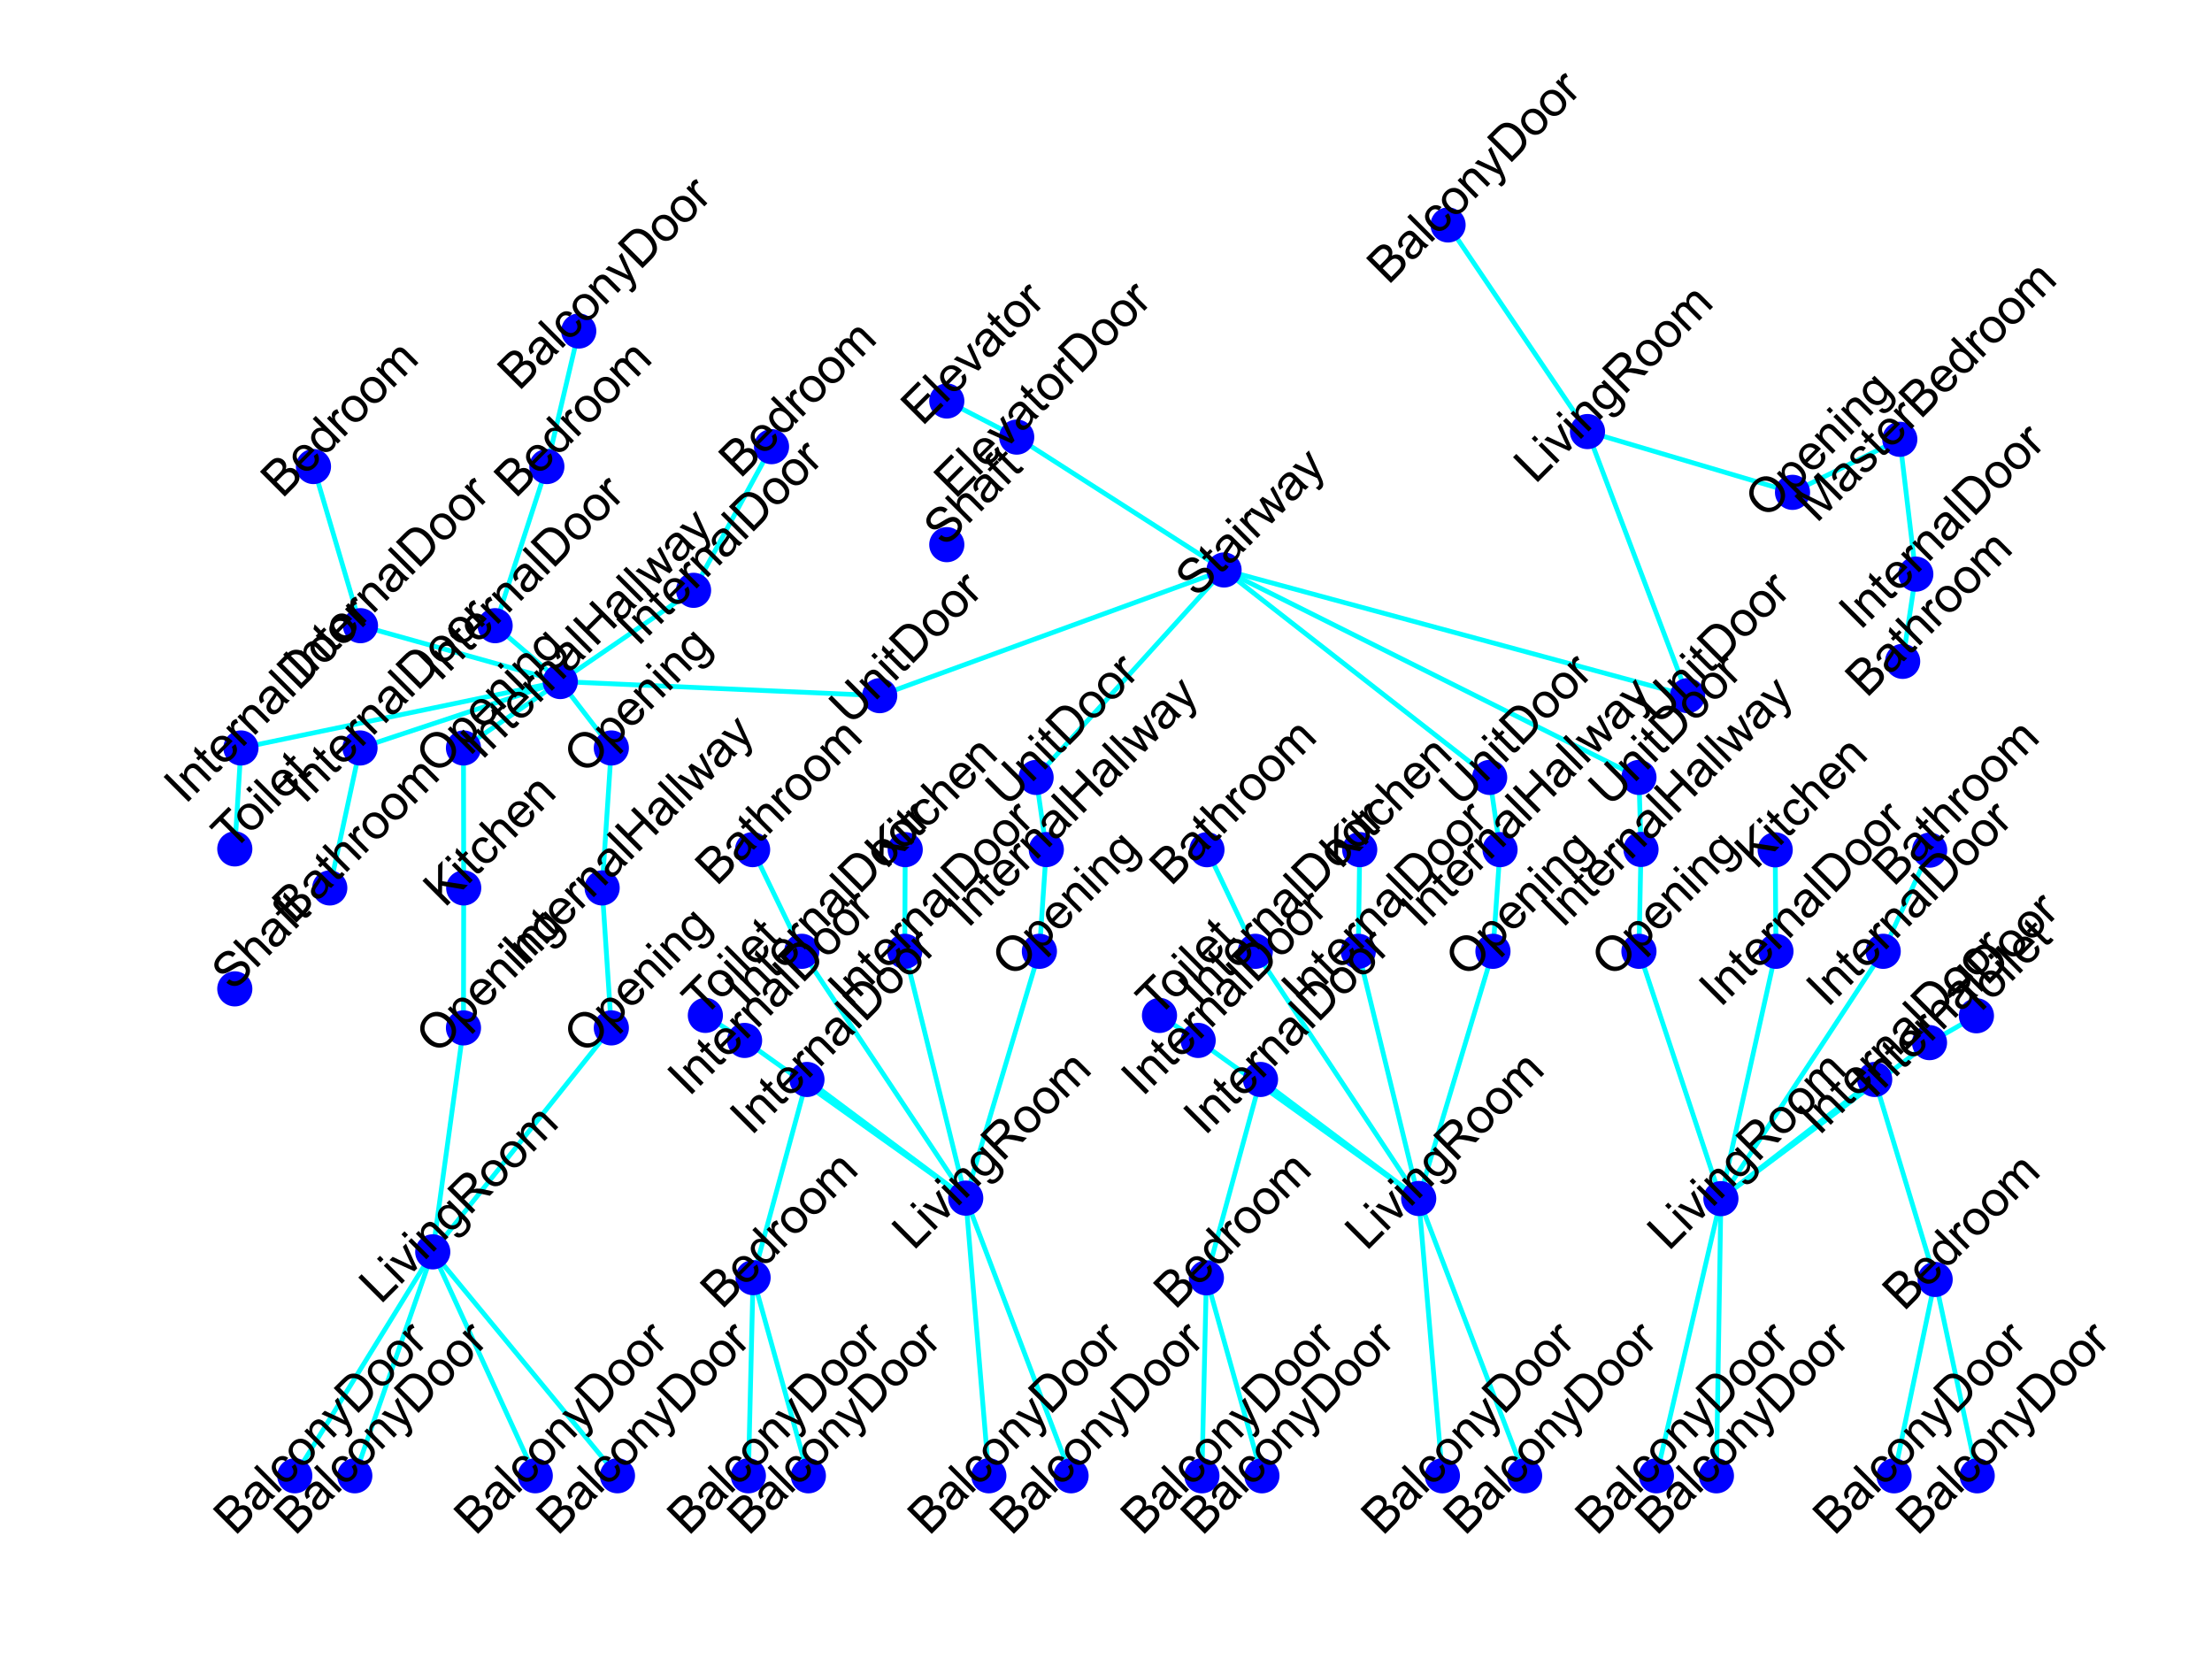 <?xml version="1.0" encoding="utf-8" standalone="no"?>
<!DOCTYPE svg PUBLIC "-//W3C//DTD SVG 1.1//EN"
  "http://www.w3.org/Graphics/SVG/1.1/DTD/svg11.dtd">
<svg xmlns:xlink="http://www.w3.org/1999/xlink" width="460.8pt" height="345.6pt" viewBox="0 0 460.8 345.6" xmlns="http://www.w3.org/2000/svg" version="1.1">
 <defs>
  <style type="text/css">*{stroke-linejoin: round; stroke-linecap: butt}</style>
 </defs>
 <g id="figure_1">
  <g id="patch_1">
   <path d="M 0 345.6 
L 460.8 345.6 
L 460.8 0 
L 0 0 
z
" style="fill: #ffffff"/>
  </g>
  <g id="axes_1">
   <g id="LineCollection_1">
    <path d="M 50.193 155.817 
L 48.912 176.842 
" clip-path="url(#pf979a7fa5e)" style="fill: none; stroke: #00ffff"/>
    <path d="M 50.193 155.817 
L 116.717 141.979 
" clip-path="url(#pf979a7fa5e)" style="fill: none; stroke: #00ffff"/>
    <path d="M 116.717 141.979 
L 183.258 144.919 
" clip-path="url(#pf979a7fa5e)" style="fill: none; stroke: #00ffff"/>
    <path d="M 116.717 141.979 
L 75.094 130.342 
" clip-path="url(#pf979a7fa5e)" style="fill: none; stroke: #00ffff"/>
    <path d="M 116.717 141.979 
L 144.481 122.975 
" clip-path="url(#pf979a7fa5e)" style="fill: none; stroke: #00ffff"/>
    <path d="M 116.717 141.979 
L 96.55 155.817 
" clip-path="url(#pf979a7fa5e)" style="fill: none; stroke: #00ffff"/>
    <path d="M 116.717 141.979 
L 127.354 155.817 
" clip-path="url(#pf979a7fa5e)" style="fill: none; stroke: #00ffff"/>
    <path d="M 116.717 141.979 
L 74.997 155.817 
" clip-path="url(#pf979a7fa5e)" style="fill: none; stroke: #00ffff"/>
    <path d="M 116.717 141.979 
L 103.144 130.342 
" clip-path="url(#pf979a7fa5e)" style="fill: none; stroke: #00ffff"/>
    <path d="M 188.476 198.174 
L 188.575 176.996 
" clip-path="url(#pf979a7fa5e)" style="fill: none; stroke: #00ffff"/>
    <path d="M 188.476 198.174 
L 201.18 249.595 
" clip-path="url(#pf979a7fa5e)" style="fill: none; stroke: #00ffff"/>
    <path d="M 201.18 249.595 
L 205.994 307.432 
" clip-path="url(#pf979a7fa5e)" style="fill: none; stroke: #00ffff"/>
    <path d="M 201.18 249.595 
L 155.11 216.742 
" clip-path="url(#pf979a7fa5e)" style="fill: none; stroke: #00ffff"/>
    <path d="M 201.18 249.595 
L 216.526 198.174 
" clip-path="url(#pf979a7fa5e)" style="fill: none; stroke: #00ffff"/>
    <path d="M 201.18 249.595 
L 168.104 224.873 
" clip-path="url(#pf979a7fa5e)" style="fill: none; stroke: #00ffff"/>
    <path d="M 201.18 249.595 
L 167.021 198.174 
" clip-path="url(#pf979a7fa5e)" style="fill: none; stroke: #00ffff"/>
    <path d="M 201.18 249.595 
L 223.119 307.432 
" clip-path="url(#pf979a7fa5e)" style="fill: none; stroke: #00ffff"/>
    <path d="M 261.504 198.174 
L 251.43 177.007 
" clip-path="url(#pf979a7fa5e)" style="fill: none; stroke: #00ffff"/>
    <path d="M 261.504 198.174 
L 295.542 249.669 
" clip-path="url(#pf979a7fa5e)" style="fill: none; stroke: #00ffff"/>
    <path d="M 295.542 249.669 
L 249.598 216.742 
" clip-path="url(#pf979a7fa5e)" style="fill: none; stroke: #00ffff"/>
    <path d="M 295.542 249.669 
L 262.587 224.873 
" clip-path="url(#pf979a7fa5e)" style="fill: none; stroke: #00ffff"/>
    <path d="M 295.542 249.669 
L 282.959 198.174 
" clip-path="url(#pf979a7fa5e)" style="fill: none; stroke: #00ffff"/>
    <path d="M 295.542 249.669 
L 311.009 198.174 
" clip-path="url(#pf979a7fa5e)" style="fill: none; stroke: #00ffff"/>
    <path d="M 295.542 249.669 
L 300.477 307.435 
" clip-path="url(#pf979a7fa5e)" style="fill: none; stroke: #00ffff"/>
    <path d="M 295.542 249.669 
L 317.602 307.435 
" clip-path="url(#pf979a7fa5e)" style="fill: none; stroke: #00ffff"/>
    <path d="M 341.423 198.174 
L 341.854 176.953 
" clip-path="url(#pf979a7fa5e)" style="fill: none; stroke: #00ffff"/>
    <path d="M 341.423 198.174 
L 358.496 249.702 
" clip-path="url(#pf979a7fa5e)" style="fill: none; stroke: #00ffff"/>
    <path d="M 341.854 176.953 
L 341.422 161.952 
" clip-path="url(#pf979a7fa5e)" style="fill: none; stroke: #00ffff"/>
    <path d="M 358.496 249.702 
L 390.535 224.873 
" clip-path="url(#pf979a7fa5e)" style="fill: none; stroke: #00ffff"/>
    <path d="M 358.496 249.702 
L 392.307 198.174 
" clip-path="url(#pf979a7fa5e)" style="fill: none; stroke: #00ffff"/>
    <path d="M 358.496 249.702 
L 357.561 307.439 
" clip-path="url(#pf979a7fa5e)" style="fill: none; stroke: #00ffff"/>
    <path d="M 358.496 249.702 
L 345.06 307.439 
" clip-path="url(#pf979a7fa5e)" style="fill: none; stroke: #00ffff"/>
    <path d="M 358.496 249.702 
L 369.964 198.174 
" clip-path="url(#pf979a7fa5e)" style="fill: none; stroke: #00ffff"/>
    <path d="M 358.496 249.702 
L 401.951 217.2 
" clip-path="url(#pf979a7fa5e)" style="fill: none; stroke: #00ffff"/>
    <path d="M 183.258 144.919 
L 254.992 118.735 
" clip-path="url(#pf979a7fa5e)" style="fill: none; stroke: #00ffff"/>
    <path d="M 254.992 118.735 
L 351.56 144.919 
" clip-path="url(#pf979a7fa5e)" style="fill: none; stroke: #00ffff"/>
    <path d="M 254.992 118.735 
L 341.422 161.952 
" clip-path="url(#pf979a7fa5e)" style="fill: none; stroke: #00ffff"/>
    <path d="M 254.992 118.735 
L 310.321 161.952 
" clip-path="url(#pf979a7fa5e)" style="fill: none; stroke: #00ffff"/>
    <path d="M 254.992 118.735 
L 211.8 91.056 
" clip-path="url(#pf979a7fa5e)" style="fill: none; stroke: #00ffff"/>
    <path d="M 254.992 118.735 
L 215.837 161.952 
" clip-path="url(#pf979a7fa5e)" style="fill: none; stroke: #00ffff"/>
    <path d="M 75.094 130.342 
L 65.3 97.191 
" clip-path="url(#pf979a7fa5e)" style="fill: none; stroke: #00ffff"/>
    <path d="M 144.481 122.975 
L 160.721 93.049 
" clip-path="url(#pf979a7fa5e)" style="fill: none; stroke: #00ffff"/>
    <path d="M 351.56 144.919 
L 330.701 89.903 
" clip-path="url(#pf979a7fa5e)" style="fill: none; stroke: #00ffff"/>
    <path d="M 330.701 89.903 
L 373.413 102.565 
" clip-path="url(#pf979a7fa5e)" style="fill: none; stroke: #00ffff"/>
    <path d="M 330.701 89.903 
L 301.659 46.86 
" clip-path="url(#pf979a7fa5e)" style="fill: none; stroke: #00ffff"/>
    <path d="M 390.535 224.873 
L 403.128 266.531 
" clip-path="url(#pf979a7fa5e)" style="fill: none; stroke: #00ffff"/>
    <path d="M 403.128 266.531 
L 411.888 307.439 
" clip-path="url(#pf979a7fa5e)" style="fill: none; stroke: #00ffff"/>
    <path d="M 403.128 266.531 
L 394.565 307.439 
" clip-path="url(#pf979a7fa5e)" style="fill: none; stroke: #00ffff"/>
    <path d="M 155.11 216.742 
L 146.941 211.524 
" clip-path="url(#pf979a7fa5e)" style="fill: none; stroke: #00ffff"/>
    <path d="M 373.413 102.565 
L 395.764 91.515 
" clip-path="url(#pf979a7fa5e)" style="fill: none; stroke: #00ffff"/>
    <path d="M 395.764 91.515 
L 399.098 119.602 
" clip-path="url(#pf979a7fa5e)" style="fill: none; stroke: #00ffff"/>
    <path d="M 96.55 155.817 
L 96.6 184.973 
" clip-path="url(#pf979a7fa5e)" style="fill: none; stroke: #00ffff"/>
    <path d="M 96.6 184.973 
L 96.55 214.129 
" clip-path="url(#pf979a7fa5e)" style="fill: none; stroke: #00ffff"/>
    <path d="M 399.098 119.602 
L 396.359 137.77 
" clip-path="url(#pf979a7fa5e)" style="fill: none; stroke: #00ffff"/>
    <path d="M 250.38 307.435 
L 251.313 266.198 
" clip-path="url(#pf979a7fa5e)" style="fill: none; stroke: #00ffff"/>
    <path d="M 251.313 266.198 
L 262.587 224.873 
" clip-path="url(#pf979a7fa5e)" style="fill: none; stroke: #00ffff"/>
    <path d="M 251.313 266.198 
L 262.881 307.435 
" clip-path="url(#pf979a7fa5e)" style="fill: none; stroke: #00ffff"/>
    <path d="M 216.526 198.174 
L 217.967 176.983 
" clip-path="url(#pf979a7fa5e)" style="fill: none; stroke: #00ffff"/>
    <path d="M 217.967 176.983 
L 215.837 161.952 
" clip-path="url(#pf979a7fa5e)" style="fill: none; stroke: #00ffff"/>
    <path d="M 128.631 307.428 
L 90.151 260.784 
" clip-path="url(#pf979a7fa5e)" style="fill: none; stroke: #00ffff"/>
    <path d="M 90.151 260.784 
L 73.91 307.432 
" clip-path="url(#pf979a7fa5e)" style="fill: none; stroke: #00ffff"/>
    <path d="M 90.151 260.784 
L 96.55 214.129 
" clip-path="url(#pf979a7fa5e)" style="fill: none; stroke: #00ffff"/>
    <path d="M 90.151 260.784 
L 127.354 214.129 
" clip-path="url(#pf979a7fa5e)" style="fill: none; stroke: #00ffff"/>
    <path d="M 90.151 260.784 
L 111.506 307.428 
" clip-path="url(#pf979a7fa5e)" style="fill: none; stroke: #00ffff"/>
    <path d="M 90.151 260.784 
L 61.409 307.432 
" clip-path="url(#pf979a7fa5e)" style="fill: none; stroke: #00ffff"/>
    <path d="M 127.354 155.817 
L 125.436 184.973 
" clip-path="url(#pf979a7fa5e)" style="fill: none; stroke: #00ffff"/>
    <path d="M 125.436 184.973 
L 127.354 214.129 
" clip-path="url(#pf979a7fa5e)" style="fill: none; stroke: #00ffff"/>
    <path d="M 249.598 216.742 
L 241.544 211.533 
" clip-path="url(#pf979a7fa5e)" style="fill: none; stroke: #00ffff"/>
    <path d="M 282.959 198.174 
L 283.255 176.996 
" clip-path="url(#pf979a7fa5e)" style="fill: none; stroke: #00ffff"/>
    <path d="M 168.104 224.873 
L 156.881 266.156 
" clip-path="url(#pf979a7fa5e)" style="fill: none; stroke: #00ffff"/>
    <path d="M 156.881 266.156 
L 168.397 307.435 
" clip-path="url(#pf979a7fa5e)" style="fill: none; stroke: #00ffff"/>
    <path d="M 156.881 266.156 
L 155.897 307.435 
" clip-path="url(#pf979a7fa5e)" style="fill: none; stroke: #00ffff"/>
    <path d="M 74.997 155.817 
L 68.697 184.973 
" clip-path="url(#pf979a7fa5e)" style="fill: none; stroke: #00ffff"/>
    <path d="M 310.321 161.952 
L 312.487 176.996 
" clip-path="url(#pf979a7fa5e)" style="fill: none; stroke: #00ffff"/>
    <path d="M 312.487 176.996 
L 311.009 198.174 
" clip-path="url(#pf979a7fa5e)" style="fill: none; stroke: #00ffff"/>
    <path d="M 103.144 130.342 
L 113.921 97.191 
" clip-path="url(#pf979a7fa5e)" style="fill: none; stroke: #00ffff"/>
    <path d="M 113.921 97.191 
L 120.564 68.957 
" clip-path="url(#pf979a7fa5e)" style="fill: none; stroke: #00ffff"/>
    <path d="M 392.307 198.174 
L 401.98 177.1 
" clip-path="url(#pf979a7fa5e)" style="fill: none; stroke: #00ffff"/>
    <path d="M 211.8 91.056 
L 197.235 83.535 
" clip-path="url(#pf979a7fa5e)" style="fill: none; stroke: #00ffff"/>
    <path d="M 167.021 198.174 
L 156.784 176.996 
" clip-path="url(#pf979a7fa5e)" style="fill: none; stroke: #00ffff"/>
    <path d="M 369.964 198.174 
L 369.805 177.039 
" clip-path="url(#pf979a7fa5e)" style="fill: none; stroke: #00ffff"/>
    <path d="M 401.951 217.2 
L 411.726 211.604 
" clip-path="url(#pf979a7fa5e)" style="fill: none; stroke: #00ffff"/>
   </g>
   <g id="PathCollection_1">
    <defs>
     <path id="macde6b8937" d="M 0 3.162 
C 0.839 3.162 1.643 2.829 2.236 2.236 
C 2.829 1.643 3.162 0.839 3.162 0 
C 3.162 -0.839 2.829 -1.643 2.236 -2.236 
C 1.643 -2.829 0.839 -3.162 0 -3.162 
C -0.839 -3.162 -1.643 -2.829 -2.236 -2.236 
C -2.829 -1.643 -3.162 -0.839 -3.162 0 
C -3.162 0.839 -2.829 1.643 -2.236 2.236 
C -1.643 2.829 -0.839 3.162 0 3.162 
z
" style="stroke: #0000ff"/>
    </defs>
    <g clip-path="url(#pf979a7fa5e)">
     <use xlink:href="#macde6b8937" x="50.193" y="155.817" style="fill: #0000ff; stroke: #0000ff"/>
     <use xlink:href="#macde6b8937" x="48.912" y="176.842" style="fill: #0000ff; stroke: #0000ff"/>
     <use xlink:href="#macde6b8937" x="116.717" y="141.979" style="fill: #0000ff; stroke: #0000ff"/>
     <use xlink:href="#macde6b8937" x="188.476" y="198.174" style="fill: #0000ff; stroke: #0000ff"/>
     <use xlink:href="#macde6b8937" x="188.575" y="176.996" style="fill: #0000ff; stroke: #0000ff"/>
     <use xlink:href="#macde6b8937" x="201.18" y="249.595" style="fill: #0000ff; stroke: #0000ff"/>
     <use xlink:href="#macde6b8937" x="261.504" y="198.174" style="fill: #0000ff; stroke: #0000ff"/>
     <use xlink:href="#macde6b8937" x="251.43" y="177.007" style="fill: #0000ff; stroke: #0000ff"/>
     <use xlink:href="#macde6b8937" x="295.542" y="249.669" style="fill: #0000ff; stroke: #0000ff"/>
     <use xlink:href="#macde6b8937" x="341.423" y="198.174" style="fill: #0000ff; stroke: #0000ff"/>
     <use xlink:href="#macde6b8937" x="341.854" y="176.953" style="fill: #0000ff; stroke: #0000ff"/>
     <use xlink:href="#macde6b8937" x="358.496" y="249.702" style="fill: #0000ff; stroke: #0000ff"/>
     <use xlink:href="#macde6b8937" x="183.258" y="144.919" style="fill: #0000ff; stroke: #0000ff"/>
     <use xlink:href="#macde6b8937" x="254.992" y="118.735" style="fill: #0000ff; stroke: #0000ff"/>
     <use xlink:href="#macde6b8937" x="75.094" y="130.342" style="fill: #0000ff; stroke: #0000ff"/>
     <use xlink:href="#macde6b8937" x="65.3" y="97.191" style="fill: #0000ff; stroke: #0000ff"/>
     <use xlink:href="#macde6b8937" x="144.481" y="122.975" style="fill: #0000ff; stroke: #0000ff"/>
     <use xlink:href="#macde6b8937" x="160.721" y="93.049" style="fill: #0000ff; stroke: #0000ff"/>
     <use xlink:href="#macde6b8937" x="205.994" y="307.432" style="fill: #0000ff; stroke: #0000ff"/>
     <use xlink:href="#macde6b8937" x="351.56" y="144.919" style="fill: #0000ff; stroke: #0000ff"/>
     <use xlink:href="#macde6b8937" x="330.701" y="89.903" style="fill: #0000ff; stroke: #0000ff"/>
     <use xlink:href="#macde6b8937" x="390.535" y="224.873" style="fill: #0000ff; stroke: #0000ff"/>
     <use xlink:href="#macde6b8937" x="403.128" y="266.531" style="fill: #0000ff; stroke: #0000ff"/>
     <use xlink:href="#macde6b8937" x="155.11" y="216.742" style="fill: #0000ff; stroke: #0000ff"/>
     <use xlink:href="#macde6b8937" x="146.941" y="211.524" style="fill: #0000ff; stroke: #0000ff"/>
     <use xlink:href="#macde6b8937" x="373.413" y="102.565" style="fill: #0000ff; stroke: #0000ff"/>
     <use xlink:href="#macde6b8937" x="395.764" y="91.515" style="fill: #0000ff; stroke: #0000ff"/>
     <use xlink:href="#macde6b8937" x="96.55" y="155.817" style="fill: #0000ff; stroke: #0000ff"/>
     <use xlink:href="#macde6b8937" x="96.6" y="184.973" style="fill: #0000ff; stroke: #0000ff"/>
     <use xlink:href="#macde6b8937" x="399.098" y="119.602" style="fill: #0000ff; stroke: #0000ff"/>
     <use xlink:href="#macde6b8937" x="396.359" y="137.77" style="fill: #0000ff; stroke: #0000ff"/>
     <use xlink:href="#macde6b8937" x="250.38" y="307.435" style="fill: #0000ff; stroke: #0000ff"/>
     <use xlink:href="#macde6b8937" x="251.313" y="266.198" style="fill: #0000ff; stroke: #0000ff"/>
     <use xlink:href="#macde6b8937" x="216.526" y="198.174" style="fill: #0000ff; stroke: #0000ff"/>
     <use xlink:href="#macde6b8937" x="217.967" y="176.983" style="fill: #0000ff; stroke: #0000ff"/>
     <use xlink:href="#macde6b8937" x="341.422" y="161.952" style="fill: #0000ff; stroke: #0000ff"/>
     <use xlink:href="#macde6b8937" x="128.631" y="307.428" style="fill: #0000ff; stroke: #0000ff"/>
     <use xlink:href="#macde6b8937" x="90.151" y="260.784" style="fill: #0000ff; stroke: #0000ff"/>
     <use xlink:href="#macde6b8937" x="127.354" y="155.817" style="fill: #0000ff; stroke: #0000ff"/>
     <use xlink:href="#macde6b8937" x="125.436" y="184.973" style="fill: #0000ff; stroke: #0000ff"/>
     <use xlink:href="#macde6b8937" x="249.598" y="216.742" style="fill: #0000ff; stroke: #0000ff"/>
     <use xlink:href="#macde6b8937" x="241.544" y="211.533" style="fill: #0000ff; stroke: #0000ff"/>
     <use xlink:href="#macde6b8937" x="262.587" y="224.873" style="fill: #0000ff; stroke: #0000ff"/>
     <use xlink:href="#macde6b8937" x="301.659" y="46.86" style="fill: #0000ff; stroke: #0000ff"/>
     <use xlink:href="#macde6b8937" x="73.91" y="307.432" style="fill: #0000ff; stroke: #0000ff"/>
     <use xlink:href="#macde6b8937" x="282.959" y="198.174" style="fill: #0000ff; stroke: #0000ff"/>
     <use xlink:href="#macde6b8937" x="283.255" y="176.996" style="fill: #0000ff; stroke: #0000ff"/>
     <use xlink:href="#macde6b8937" x="168.104" y="224.873" style="fill: #0000ff; stroke: #0000ff"/>
     <use xlink:href="#macde6b8937" x="156.881" y="266.156" style="fill: #0000ff; stroke: #0000ff"/>
     <use xlink:href="#macde6b8937" x="96.55" y="214.129" style="fill: #0000ff; stroke: #0000ff"/>
     <use xlink:href="#macde6b8937" x="74.997" y="155.817" style="fill: #0000ff; stroke: #0000ff"/>
     <use xlink:href="#macde6b8937" x="68.697" y="184.973" style="fill: #0000ff; stroke: #0000ff"/>
     <use xlink:href="#macde6b8937" x="127.354" y="214.129" style="fill: #0000ff; stroke: #0000ff"/>
     <use xlink:href="#macde6b8937" x="310.321" y="161.952" style="fill: #0000ff; stroke: #0000ff"/>
     <use xlink:href="#macde6b8937" x="312.487" y="176.996" style="fill: #0000ff; stroke: #0000ff"/>
     <use xlink:href="#macde6b8937" x="103.144" y="130.342" style="fill: #0000ff; stroke: #0000ff"/>
     <use xlink:href="#macde6b8937" x="113.921" y="97.191" style="fill: #0000ff; stroke: #0000ff"/>
     <use xlink:href="#macde6b8937" x="168.397" y="307.435" style="fill: #0000ff; stroke: #0000ff"/>
     <use xlink:href="#macde6b8937" x="262.881" y="307.435" style="fill: #0000ff; stroke: #0000ff"/>
     <use xlink:href="#macde6b8937" x="311.009" y="198.174" style="fill: #0000ff; stroke: #0000ff"/>
     <use xlink:href="#macde6b8937" x="300.477" y="307.435" style="fill: #0000ff; stroke: #0000ff"/>
     <use xlink:href="#macde6b8937" x="411.888" y="307.439" style="fill: #0000ff; stroke: #0000ff"/>
     <use xlink:href="#macde6b8937" x="120.564" y="68.957" style="fill: #0000ff; stroke: #0000ff"/>
     <use xlink:href="#macde6b8937" x="392.307" y="198.174" style="fill: #0000ff; stroke: #0000ff"/>
     <use xlink:href="#macde6b8937" x="401.98" y="177.1" style="fill: #0000ff; stroke: #0000ff"/>
     <use xlink:href="#macde6b8937" x="357.561" y="307.439" style="fill: #0000ff; stroke: #0000ff"/>
     <use xlink:href="#macde6b8937" x="345.06" y="307.439" style="fill: #0000ff; stroke: #0000ff"/>
     <use xlink:href="#macde6b8937" x="211.8" y="91.056" style="fill: #0000ff; stroke: #0000ff"/>
     <use xlink:href="#macde6b8937" x="197.235" y="83.535" style="fill: #0000ff; stroke: #0000ff"/>
     <use xlink:href="#macde6b8937" x="167.021" y="198.174" style="fill: #0000ff; stroke: #0000ff"/>
     <use xlink:href="#macde6b8937" x="156.784" y="176.996" style="fill: #0000ff; stroke: #0000ff"/>
     <use xlink:href="#macde6b8937" x="394.565" y="307.439" style="fill: #0000ff; stroke: #0000ff"/>
     <use xlink:href="#macde6b8937" x="369.964" y="198.174" style="fill: #0000ff; stroke: #0000ff"/>
     <use xlink:href="#macde6b8937" x="369.805" y="177.039" style="fill: #0000ff; stroke: #0000ff"/>
     <use xlink:href="#macde6b8937" x="111.506" y="307.428" style="fill: #0000ff; stroke: #0000ff"/>
     <use xlink:href="#macde6b8937" x="61.409" y="307.432" style="fill: #0000ff; stroke: #0000ff"/>
     <use xlink:href="#macde6b8937" x="317.602" y="307.435" style="fill: #0000ff; stroke: #0000ff"/>
     <use xlink:href="#macde6b8937" x="223.119" y="307.432" style="fill: #0000ff; stroke: #0000ff"/>
     <use xlink:href="#macde6b8937" x="155.897" y="307.435" style="fill: #0000ff; stroke: #0000ff"/>
     <use xlink:href="#macde6b8937" x="401.951" y="217.2" style="fill: #0000ff; stroke: #0000ff"/>
     <use xlink:href="#macde6b8937" x="411.726" y="211.604" style="fill: #0000ff; stroke: #0000ff"/>
     <use xlink:href="#macde6b8937" x="215.837" y="161.952" style="fill: #0000ff; stroke: #0000ff"/>
     <use xlink:href="#macde6b8937" x="48.912" y="205.998" style="fill: #0000ff; stroke: #0000ff"/>
     <use xlink:href="#macde6b8937" x="197.235" y="113.461" style="fill: #0000ff; stroke: #0000ff"/>
    </g>
   </g>
   <g id="text_1">
    <!-- InternalDoor -->
    <g transform="translate(38.59 167.707)rotate(-45)scale(0.1 -0.1)">
     <defs>
      <path id="ArialMT-49" d="M 597 0 
L 597 4581 
L 1203 4581 
L 1203 0 
L 597 0 
z
" transform="scale(0.016)"/>
      <path id="ArialMT-6e" d="M 422 0 
L 422 3319 
L 928 3319 
L 928 2847 
Q 1294 3394 1984 3394 
Q 2284 3394 2536 3286 
Q 2788 3178 2913 3003 
Q 3038 2828 3088 2588 
Q 3119 2431 3119 2041 
L 3119 0 
L 2556 0 
L 2556 2019 
Q 2556 2363 2490 2533 
Q 2425 2703 2258 2804 
Q 2091 2906 1866 2906 
Q 1506 2906 1245 2678 
Q 984 2450 984 1813 
L 984 0 
L 422 0 
z
" transform="scale(0.016)"/>
      <path id="ArialMT-74" d="M 1650 503 
L 1731 6 
Q 1494 -44 1306 -44 
Q 1000 -44 831 53 
Q 663 150 594 308 
Q 525 466 525 972 
L 525 2881 
L 113 2881 
L 113 3319 
L 525 3319 
L 525 4141 
L 1084 4478 
L 1084 3319 
L 1650 3319 
L 1650 2881 
L 1084 2881 
L 1084 941 
Q 1084 700 1114 631 
Q 1144 563 1211 522 
Q 1278 481 1403 481 
Q 1497 481 1650 503 
z
" transform="scale(0.016)"/>
      <path id="ArialMT-65" d="M 2694 1069 
L 3275 997 
Q 3138 488 2766 206 
Q 2394 -75 1816 -75 
Q 1088 -75 661 373 
Q 234 822 234 1631 
Q 234 2469 665 2931 
Q 1097 3394 1784 3394 
Q 2450 3394 2872 2941 
Q 3294 2488 3294 1666 
Q 3294 1616 3291 1516 
L 816 1516 
Q 847 969 1125 678 
Q 1403 388 1819 388 
Q 2128 388 2347 550 
Q 2566 713 2694 1069 
z
M 847 1978 
L 2700 1978 
Q 2663 2397 2488 2606 
Q 2219 2931 1791 2931 
Q 1403 2931 1139 2672 
Q 875 2413 847 1978 
z
" transform="scale(0.016)"/>
      <path id="ArialMT-72" d="M 416 0 
L 416 3319 
L 922 3319 
L 922 2816 
Q 1116 3169 1280 3281 
Q 1444 3394 1641 3394 
Q 1925 3394 2219 3213 
L 2025 2691 
Q 1819 2813 1613 2813 
Q 1428 2813 1281 2702 
Q 1134 2591 1072 2394 
Q 978 2094 978 1738 
L 978 0 
L 416 0 
z
" transform="scale(0.016)"/>
      <path id="ArialMT-61" d="M 2588 409 
Q 2275 144 1986 34 
Q 1697 -75 1366 -75 
Q 819 -75 525 192 
Q 231 459 231 875 
Q 231 1119 342 1320 
Q 453 1522 633 1644 
Q 813 1766 1038 1828 
Q 1203 1872 1538 1913 
Q 2219 1994 2541 2106 
Q 2544 2222 2544 2253 
Q 2544 2597 2384 2738 
Q 2169 2928 1744 2928 
Q 1347 2928 1158 2789 
Q 969 2650 878 2297 
L 328 2372 
Q 403 2725 575 2942 
Q 747 3159 1072 3276 
Q 1397 3394 1825 3394 
Q 2250 3394 2515 3294 
Q 2781 3194 2906 3042 
Q 3031 2891 3081 2659 
Q 3109 2516 3109 2141 
L 3109 1391 
Q 3109 606 3145 398 
Q 3181 191 3288 0 
L 2700 0 
Q 2613 175 2588 409 
z
M 2541 1666 
Q 2234 1541 1622 1453 
Q 1275 1403 1131 1340 
Q 988 1278 909 1158 
Q 831 1038 831 891 
Q 831 666 1001 516 
Q 1172 366 1500 366 
Q 1825 366 2078 508 
Q 2331 650 2450 897 
Q 2541 1088 2541 1459 
L 2541 1666 
z
" transform="scale(0.016)"/>
      <path id="ArialMT-6c" d="M 409 0 
L 409 4581 
L 972 4581 
L 972 0 
L 409 0 
z
" transform="scale(0.016)"/>
      <path id="ArialMT-44" d="M 494 0 
L 494 4581 
L 2072 4581 
Q 2606 4581 2888 4516 
Q 3281 4425 3559 4188 
Q 3922 3881 4101 3404 
Q 4281 2928 4281 2316 
Q 4281 1794 4159 1391 
Q 4038 988 3847 723 
Q 3656 459 3429 307 
Q 3203 156 2883 78 
Q 2563 0 2147 0 
L 494 0 
z
M 1100 541 
L 2078 541 
Q 2531 541 2789 625 
Q 3047 709 3200 863 
Q 3416 1078 3536 1442 
Q 3656 1806 3656 2325 
Q 3656 3044 3420 3430 
Q 3184 3816 2847 3947 
Q 2603 4041 2063 4041 
L 1100 4041 
L 1100 541 
z
" transform="scale(0.016)"/>
      <path id="ArialMT-6f" d="M 213 1659 
Q 213 2581 725 3025 
Q 1153 3394 1769 3394 
Q 2453 3394 2887 2945 
Q 3322 2497 3322 1706 
Q 3322 1066 3130 698 
Q 2938 331 2570 128 
Q 2203 -75 1769 -75 
Q 1072 -75 642 372 
Q 213 819 213 1659 
z
M 791 1659 
Q 791 1022 1069 705 
Q 1347 388 1769 388 
Q 2188 388 2466 706 
Q 2744 1025 2744 1678 
Q 2744 2294 2464 2611 
Q 2184 2928 1769 2928 
Q 1347 2928 1069 2612 
Q 791 2297 791 1659 
z
" transform="scale(0.016)"/>
     </defs>
     <use xlink:href="#ArialMT-49"/>
     <use xlink:href="#ArialMT-6e" x="27.783"/>
     <use xlink:href="#ArialMT-74" x="83.398"/>
     <use xlink:href="#ArialMT-65" x="111.182"/>
     <use xlink:href="#ArialMT-72" x="166.797"/>
     <use xlink:href="#ArialMT-6e" x="200.098"/>
     <use xlink:href="#ArialMT-61" x="255.713"/>
     <use xlink:href="#ArialMT-6c" x="311.328"/>
     <use xlink:href="#ArialMT-44" x="333.545"/>
     <use xlink:href="#ArialMT-6f" x="405.762"/>
     <use xlink:href="#ArialMT-6f" x="461.377"/>
     <use xlink:href="#ArialMT-72" x="516.992"/>
    </g>
   </g>
   <g id="text_2">
    <!-- Toilet -->
    <g transform="translate(48.512 177.529)rotate(-45)scale(0.1 -0.1)">
     <defs>
      <path id="ArialMT-54" d="M 1659 0 
L 1659 4041 
L 150 4041 
L 150 4581 
L 3781 4581 
L 3781 4041 
L 2266 4041 
L 2266 0 
L 1659 0 
z
" transform="scale(0.016)"/>
      <path id="ArialMT-69" d="M 425 3934 
L 425 4581 
L 988 4581 
L 988 3934 
L 425 3934 
z
M 425 0 
L 425 3319 
L 988 3319 
L 988 0 
L 425 0 
z
" transform="scale(0.016)"/>
     </defs>
     <use xlink:href="#ArialMT-54"/>
     <use xlink:href="#ArialMT-6f" x="49.959"/>
     <use xlink:href="#ArialMT-69" x="105.574"/>
     <use xlink:href="#ArialMT-6c" x="127.791"/>
     <use xlink:href="#ArialMT-65" x="150.008"/>
     <use xlink:href="#ArialMT-74" x="205.623"/>
    </g>
   </g>
   <g id="text_3">
    <!-- InternalHallway -->
    <g transform="translate(100.358 158.543)rotate(-45)scale(0.1 -0.1)">
     <defs>
      <path id="ArialMT-48" d="M 513 0 
L 513 4581 
L 1119 4581 
L 1119 2700 
L 3500 2700 
L 3500 4581 
L 4106 4581 
L 4106 0 
L 3500 0 
L 3500 2159 
L 1119 2159 
L 1119 0 
L 513 0 
z
" transform="scale(0.016)"/>
      <path id="ArialMT-77" d="M 1034 0 
L 19 3319 
L 600 3319 
L 1128 1403 
L 1325 691 
Q 1338 744 1497 1375 
L 2025 3319 
L 2603 3319 
L 3100 1394 
L 3266 759 
L 3456 1400 
L 4025 3319 
L 4572 3319 
L 3534 0 
L 2950 0 
L 2422 1988 
L 2294 2553 
L 1622 0 
L 1034 0 
z
" transform="scale(0.016)"/>
      <path id="ArialMT-79" d="M 397 -1278 
L 334 -750 
Q 519 -800 656 -800 
Q 844 -800 956 -737 
Q 1069 -675 1141 -563 
Q 1194 -478 1313 -144 
Q 1328 -97 1363 -6 
L 103 3319 
L 709 3319 
L 1400 1397 
Q 1534 1031 1641 628 
Q 1738 1016 1872 1384 
L 2581 3319 
L 3144 3319 
L 1881 -56 
Q 1678 -603 1566 -809 
Q 1416 -1088 1222 -1217 
Q 1028 -1347 759 -1347 
Q 597 -1347 397 -1278 
z
" transform="scale(0.016)"/>
     </defs>
     <use xlink:href="#ArialMT-49"/>
     <use xlink:href="#ArialMT-6e" x="27.783"/>
     <use xlink:href="#ArialMT-74" x="83.398"/>
     <use xlink:href="#ArialMT-65" x="111.182"/>
     <use xlink:href="#ArialMT-72" x="166.797"/>
     <use xlink:href="#ArialMT-6e" x="200.098"/>
     <use xlink:href="#ArialMT-61" x="255.713"/>
     <use xlink:href="#ArialMT-6c" x="311.328"/>
     <use xlink:href="#ArialMT-48" x="333.545"/>
     <use xlink:href="#ArialMT-61" x="405.762"/>
     <use xlink:href="#ArialMT-6c" x="461.377"/>
     <use xlink:href="#ArialMT-6c" x="483.594"/>
     <use xlink:href="#ArialMT-77" x="505.811"/>
     <use xlink:href="#ArialMT-61" x="578.027"/>
     <use xlink:href="#ArialMT-79" x="633.643"/>
    </g>
   </g>
   <g id="text_4">
    <!-- InternalDoor -->
    <g transform="translate(176.873 210.065)rotate(-45)scale(0.1 -0.1)">
     <use xlink:href="#ArialMT-49"/>
     <use xlink:href="#ArialMT-6e" x="27.783"/>
     <use xlink:href="#ArialMT-74" x="83.398"/>
     <use xlink:href="#ArialMT-65" x="111.182"/>
     <use xlink:href="#ArialMT-72" x="166.797"/>
     <use xlink:href="#ArialMT-6e" x="200.098"/>
     <use xlink:href="#ArialMT-61" x="255.713"/>
     <use xlink:href="#ArialMT-6c" x="311.328"/>
     <use xlink:href="#ArialMT-44" x="333.545"/>
     <use xlink:href="#ArialMT-6f" x="405.762"/>
     <use xlink:href="#ArialMT-6f" x="461.377"/>
     <use xlink:href="#ArialMT-72" x="516.992"/>
    </g>
   </g>
   <g id="text_5">
    <!-- Kitchen -->
    <g transform="translate(184.634 181.224)rotate(-45)scale(0.1 -0.1)">
     <defs>
      <path id="ArialMT-4b" d="M 469 0 
L 469 4581 
L 1075 4581 
L 1075 2309 
L 3350 4581 
L 4172 4581 
L 2250 2725 
L 4256 0 
L 3456 0 
L 1825 2319 
L 1075 1588 
L 1075 0 
L 469 0 
z
" transform="scale(0.016)"/>
      <path id="ArialMT-63" d="M 2588 1216 
L 3141 1144 
Q 3050 572 2676 248 
Q 2303 -75 1759 -75 
Q 1078 -75 664 370 
Q 250 816 250 1647 
Q 250 2184 428 2587 
Q 606 2991 970 3192 
Q 1334 3394 1763 3394 
Q 2303 3394 2647 3120 
Q 2991 2847 3088 2344 
L 2541 2259 
Q 2463 2594 2264 2762 
Q 2066 2931 1784 2931 
Q 1359 2931 1093 2626 
Q 828 2322 828 1663 
Q 828 994 1084 691 
Q 1341 388 1753 388 
Q 2084 388 2306 591 
Q 2528 794 2588 1216 
z
" transform="scale(0.016)"/>
      <path id="ArialMT-68" d="M 422 0 
L 422 4581 
L 984 4581 
L 984 2938 
Q 1378 3394 1978 3394 
Q 2347 3394 2619 3248 
Q 2891 3103 3008 2847 
Q 3125 2591 3125 2103 
L 3125 0 
L 2563 0 
L 2563 2103 
Q 2563 2525 2380 2717 
Q 2197 2909 1863 2909 
Q 1613 2909 1392 2779 
Q 1172 2650 1078 2428 
Q 984 2206 984 1816 
L 984 0 
L 422 0 
z
" transform="scale(0.016)"/>
     </defs>
     <use xlink:href="#ArialMT-4b"/>
     <use xlink:href="#ArialMT-69" x="66.699"/>
     <use xlink:href="#ArialMT-74" x="88.916"/>
     <use xlink:href="#ArialMT-63" x="116.699"/>
     <use xlink:href="#ArialMT-68" x="166.699"/>
     <use xlink:href="#ArialMT-65" x="222.314"/>
     <use xlink:href="#ArialMT-6e" x="277.93"/>
    </g>
   </g>
   <g id="text_6">
    <!-- LivingRoom -->
    <g transform="translate(190.322 260.657)rotate(-45)scale(0.1 -0.1)">
     <defs>
      <path id="ArialMT-4c" d="M 469 0 
L 469 4581 
L 1075 4581 
L 1075 541 
L 3331 541 
L 3331 0 
L 469 0 
z
" transform="scale(0.016)"/>
      <path id="ArialMT-76" d="M 1344 0 
L 81 3319 
L 675 3319 
L 1388 1331 
Q 1503 1009 1600 663 
Q 1675 925 1809 1294 
L 2547 3319 
L 3125 3319 
L 1869 0 
L 1344 0 
z
" transform="scale(0.016)"/>
      <path id="ArialMT-67" d="M 319 -275 
L 866 -356 
Q 900 -609 1056 -725 
Q 1266 -881 1628 -881 
Q 2019 -881 2231 -725 
Q 2444 -569 2519 -288 
Q 2563 -116 2559 434 
Q 2191 0 1641 0 
Q 956 0 581 494 
Q 206 988 206 1678 
Q 206 2153 378 2554 
Q 550 2956 876 3175 
Q 1203 3394 1644 3394 
Q 2231 3394 2613 2919 
L 2613 3319 
L 3131 3319 
L 3131 450 
Q 3131 -325 2973 -648 
Q 2816 -972 2473 -1159 
Q 2131 -1347 1631 -1347 
Q 1038 -1347 672 -1080 
Q 306 -813 319 -275 
z
M 784 1719 
Q 784 1066 1043 766 
Q 1303 466 1694 466 
Q 2081 466 2343 764 
Q 2606 1063 2606 1700 
Q 2606 2309 2336 2618 
Q 2066 2928 1684 2928 
Q 1309 2928 1046 2623 
Q 784 2319 784 1719 
z
" transform="scale(0.016)"/>
      <path id="ArialMT-52" d="M 503 0 
L 503 4581 
L 2534 4581 
Q 3147 4581 3465 4457 
Q 3784 4334 3975 4021 
Q 4166 3709 4166 3331 
Q 4166 2844 3850 2509 
Q 3534 2175 2875 2084 
Q 3116 1969 3241 1856 
Q 3506 1613 3744 1247 
L 4541 0 
L 3778 0 
L 3172 953 
Q 2906 1366 2734 1584 
Q 2563 1803 2427 1890 
Q 2291 1978 2150 2013 
Q 2047 2034 1813 2034 
L 1109 2034 
L 1109 0 
L 503 0 
z
M 1109 2559 
L 2413 2559 
Q 2828 2559 3062 2645 
Q 3297 2731 3419 2920 
Q 3541 3109 3541 3331 
Q 3541 3656 3305 3865 
Q 3069 4075 2559 4075 
L 1109 4075 
L 1109 2559 
z
" transform="scale(0.016)"/>
      <path id="ArialMT-6d" d="M 422 0 
L 422 3319 
L 925 3319 
L 925 2853 
Q 1081 3097 1340 3245 
Q 1600 3394 1931 3394 
Q 2300 3394 2536 3241 
Q 2772 3088 2869 2813 
Q 3263 3394 3894 3394 
Q 4388 3394 4653 3120 
Q 4919 2847 4919 2278 
L 4919 0 
L 4359 0 
L 4359 2091 
Q 4359 2428 4304 2576 
Q 4250 2725 4106 2815 
Q 3963 2906 3769 2906 
Q 3419 2906 3187 2673 
Q 2956 2441 2956 1928 
L 2956 0 
L 2394 0 
L 2394 2156 
Q 2394 2531 2256 2718 
Q 2119 2906 1806 2906 
Q 1569 2906 1367 2781 
Q 1166 2656 1075 2415 
Q 984 2175 984 1722 
L 984 0 
L 422 0 
z
" transform="scale(0.016)"/>
     </defs>
     <use xlink:href="#ArialMT-4c"/>
     <use xlink:href="#ArialMT-69" x="55.615"/>
     <use xlink:href="#ArialMT-76" x="77.832"/>
     <use xlink:href="#ArialMT-69" x="127.832"/>
     <use xlink:href="#ArialMT-6e" x="150.049"/>
     <use xlink:href="#ArialMT-67" x="205.664"/>
     <use xlink:href="#ArialMT-52" x="261.279"/>
     <use xlink:href="#ArialMT-6f" x="333.496"/>
     <use xlink:href="#ArialMT-6f" x="389.111"/>
     <use xlink:href="#ArialMT-6d" x="444.727"/>
    </g>
   </g>
   <g id="text_7">
    <!-- InternalDoor -->
    <g transform="translate(249.901 210.065)rotate(-45)scale(0.1 -0.1)">
     <use xlink:href="#ArialMT-49"/>
     <use xlink:href="#ArialMT-6e" x="27.783"/>
     <use xlink:href="#ArialMT-74" x="83.398"/>
     <use xlink:href="#ArialMT-65" x="111.182"/>
     <use xlink:href="#ArialMT-72" x="166.797"/>
     <use xlink:href="#ArialMT-6e" x="200.098"/>
     <use xlink:href="#ArialMT-61" x="255.713"/>
     <use xlink:href="#ArialMT-6c" x="311.328"/>
     <use xlink:href="#ArialMT-44" x="333.545"/>
     <use xlink:href="#ArialMT-6f" x="405.762"/>
     <use xlink:href="#ArialMT-6f" x="461.377"/>
     <use xlink:href="#ArialMT-72" x="516.992"/>
    </g>
   </g>
   <g id="text_8">
    <!-- Bathroom -->
    <g transform="translate(243.954 184.77)rotate(-45)scale(0.1 -0.1)">
     <defs>
      <path id="ArialMT-42" d="M 469 0 
L 469 4581 
L 2188 4581 
Q 2713 4581 3030 4442 
Q 3347 4303 3526 4014 
Q 3706 3725 3706 3409 
Q 3706 3116 3547 2856 
Q 3388 2597 3066 2438 
Q 3481 2316 3704 2022 
Q 3928 1728 3928 1328 
Q 3928 1006 3792 729 
Q 3656 453 3456 303 
Q 3256 153 2954 76 
Q 2653 0 2216 0 
L 469 0 
z
M 1075 2656 
L 2066 2656 
Q 2469 2656 2644 2709 
Q 2875 2778 2992 2937 
Q 3109 3097 3109 3338 
Q 3109 3566 3000 3739 
Q 2891 3913 2687 3977 
Q 2484 4041 1991 4041 
L 1075 4041 
L 1075 2656 
z
M 1075 541 
L 2216 541 
Q 2509 541 2628 563 
Q 2838 600 2978 687 
Q 3119 775 3209 942 
Q 3300 1109 3300 1328 
Q 3300 1584 3169 1773 
Q 3038 1963 2805 2039 
Q 2572 2116 2134 2116 
L 1075 2116 
L 1075 541 
z
" transform="scale(0.016)"/>
     </defs>
     <use xlink:href="#ArialMT-42"/>
     <use xlink:href="#ArialMT-61" x="66.699"/>
     <use xlink:href="#ArialMT-74" x="122.314"/>
     <use xlink:href="#ArialMT-68" x="150.098"/>
     <use xlink:href="#ArialMT-72" x="205.713"/>
     <use xlink:href="#ArialMT-6f" x="239.014"/>
     <use xlink:href="#ArialMT-6f" x="294.629"/>
     <use xlink:href="#ArialMT-6d" x="350.244"/>
    </g>
   </g>
   <g id="text_9">
    <!-- LivingRoom -->
    <g transform="translate(284.684 260.731)rotate(-45)scale(0.1 -0.1)">
     <use xlink:href="#ArialMT-4c"/>
     <use xlink:href="#ArialMT-69" x="55.615"/>
     <use xlink:href="#ArialMT-76" x="77.832"/>
     <use xlink:href="#ArialMT-69" x="127.832"/>
     <use xlink:href="#ArialMT-6e" x="150.049"/>
     <use xlink:href="#ArialMT-67" x="205.664"/>
     <use xlink:href="#ArialMT-52" x="261.279"/>
     <use xlink:href="#ArialMT-6f" x="333.496"/>
     <use xlink:href="#ArialMT-6f" x="389.111"/>
     <use xlink:href="#ArialMT-6d" x="444.727"/>
    </g>
   </g>
   <g id="text_10">
    <!-- Opening -->
    <g transform="translate(335.913 203.98)rotate(-45)scale(0.1 -0.1)">
     <defs>
      <path id="ArialMT-4f" d="M 309 2231 
Q 309 3372 921 4017 
Q 1534 4663 2503 4663 
Q 3138 4663 3647 4359 
Q 4156 4056 4423 3514 
Q 4691 2972 4691 2284 
Q 4691 1588 4409 1038 
Q 4128 488 3612 205 
Q 3097 -78 2500 -78 
Q 1853 -78 1343 234 
Q 834 547 571 1087 
Q 309 1628 309 2231 
z
M 934 2222 
Q 934 1394 1379 917 
Q 1825 441 2497 441 
Q 3181 441 3623 922 
Q 4066 1403 4066 2288 
Q 4066 2847 3877 3264 
Q 3688 3681 3323 3911 
Q 2959 4141 2506 4141 
Q 1863 4141 1398 3698 
Q 934 3256 934 2222 
z
" transform="scale(0.016)"/>
      <path id="ArialMT-70" d="M 422 -1272 
L 422 3319 
L 934 3319 
L 934 2888 
Q 1116 3141 1344 3267 
Q 1572 3394 1897 3394 
Q 2322 3394 2647 3175 
Q 2972 2956 3137 2557 
Q 3303 2159 3303 1684 
Q 3303 1175 3120 767 
Q 2938 359 2589 142 
Q 2241 -75 1856 -75 
Q 1575 -75 1351 44 
Q 1128 163 984 344 
L 984 -1272 
L 422 -1272 
z
M 931 1641 
Q 931 1000 1190 694 
Q 1450 388 1819 388 
Q 2194 388 2461 705 
Q 2728 1022 2728 1688 
Q 2728 2322 2467 2637 
Q 2206 2953 1844 2953 
Q 1484 2953 1207 2617 
Q 931 2281 931 1641 
z
" transform="scale(0.016)"/>
     </defs>
     <use xlink:href="#ArialMT-4f"/>
     <use xlink:href="#ArialMT-70" x="77.783"/>
     <use xlink:href="#ArialMT-65" x="133.398"/>
     <use xlink:href="#ArialMT-6e" x="189.014"/>
     <use xlink:href="#ArialMT-69" x="244.629"/>
     <use xlink:href="#ArialMT-6e" x="266.846"/>
     <use xlink:href="#ArialMT-67" x="322.461"/>
    </g>
   </g>
   <g id="text_11">
    <!-- InternalHallway -->
    <g transform="translate(325.495 193.516)rotate(-45)scale(0.1 -0.1)">
     <use xlink:href="#ArialMT-49"/>
     <use xlink:href="#ArialMT-6e" x="27.783"/>
     <use xlink:href="#ArialMT-74" x="83.398"/>
     <use xlink:href="#ArialMT-65" x="111.182"/>
     <use xlink:href="#ArialMT-72" x="166.797"/>
     <use xlink:href="#ArialMT-6e" x="200.098"/>
     <use xlink:href="#ArialMT-61" x="255.713"/>
     <use xlink:href="#ArialMT-6c" x="311.328"/>
     <use xlink:href="#ArialMT-48" x="333.545"/>
     <use xlink:href="#ArialMT-61" x="405.762"/>
     <use xlink:href="#ArialMT-6c" x="461.377"/>
     <use xlink:href="#ArialMT-6c" x="483.594"/>
     <use xlink:href="#ArialMT-77" x="505.811"/>
     <use xlink:href="#ArialMT-61" x="578.027"/>
     <use xlink:href="#ArialMT-79" x="633.643"/>
    </g>
   </g>
   <g id="text_12">
    <!-- LivingRoom -->
    <g transform="translate(347.638 260.764)rotate(-45)scale(0.1 -0.1)">
     <use xlink:href="#ArialMT-4c"/>
     <use xlink:href="#ArialMT-69" x="55.615"/>
     <use xlink:href="#ArialMT-76" x="77.832"/>
     <use xlink:href="#ArialMT-69" x="127.832"/>
     <use xlink:href="#ArialMT-6e" x="150.049"/>
     <use xlink:href="#ArialMT-67" x="205.664"/>
     <use xlink:href="#ArialMT-52" x="261.279"/>
     <use xlink:href="#ArialMT-6f" x="333.496"/>
     <use xlink:href="#ArialMT-6f" x="389.111"/>
     <use xlink:href="#ArialMT-6d" x="444.727"/>
    </g>
   </g>
   <g id="text_13">
    <!-- UnitDoor -->
    <g transform="translate(177.16 151.305)rotate(-45)scale(0.1 -0.1)">
     <defs>
      <path id="ArialMT-55" d="M 3500 4581 
L 4106 4581 
L 4106 1934 
Q 4106 1244 3950 837 
Q 3794 431 3386 176 
Q 2978 -78 2316 -78 
Q 1672 -78 1262 144 
Q 853 366 678 786 
Q 503 1206 503 1934 
L 503 4581 
L 1109 4581 
L 1109 1938 
Q 1109 1341 1220 1058 
Q 1331 775 1601 622 
Q 1872 469 2263 469 
Q 2931 469 3215 772 
Q 3500 1075 3500 1938 
L 3500 4581 
z
" transform="scale(0.016)"/>
     </defs>
     <use xlink:href="#ArialMT-55"/>
     <use xlink:href="#ArialMT-6e" x="72.217"/>
     <use xlink:href="#ArialMT-69" x="127.832"/>
     <use xlink:href="#ArialMT-74" x="150.049"/>
     <use xlink:href="#ArialMT-44" x="177.832"/>
     <use xlink:href="#ArialMT-6f" x="250.049"/>
     <use xlink:href="#ArialMT-6f" x="305.664"/>
     <use xlink:href="#ArialMT-72" x="361.279"/>
    </g>
   </g>
   <g id="text_14">
    <!-- Stairway -->
    <g transform="translate(249.288 124.73)rotate(-45)scale(0.1 -0.1)">
     <defs>
      <path id="ArialMT-53" d="M 288 1472 
L 859 1522 
Q 900 1178 1048 958 
Q 1197 738 1509 602 
Q 1822 466 2213 466 
Q 2559 466 2825 569 
Q 3091 672 3220 851 
Q 3350 1031 3350 1244 
Q 3350 1459 3225 1620 
Q 3100 1781 2813 1891 
Q 2628 1963 1997 2114 
Q 1366 2266 1113 2400 
Q 784 2572 623 2826 
Q 463 3081 463 3397 
Q 463 3744 659 4045 
Q 856 4347 1234 4503 
Q 1613 4659 2075 4659 
Q 2584 4659 2973 4495 
Q 3363 4331 3572 4012 
Q 3781 3694 3797 3291 
L 3216 3247 
Q 3169 3681 2898 3903 
Q 2628 4125 2100 4125 
Q 1550 4125 1298 3923 
Q 1047 3722 1047 3438 
Q 1047 3191 1225 3031 
Q 1400 2872 2139 2705 
Q 2878 2538 3153 2413 
Q 3553 2228 3743 1945 
Q 3934 1663 3934 1294 
Q 3934 928 3725 604 
Q 3516 281 3123 101 
Q 2731 -78 2241 -78 
Q 1619 -78 1198 103 
Q 778 284 539 648 
Q 300 1013 288 1472 
z
" transform="scale(0.016)"/>
     </defs>
     <use xlink:href="#ArialMT-53"/>
     <use xlink:href="#ArialMT-74" x="66.699"/>
     <use xlink:href="#ArialMT-61" x="94.482"/>
     <use xlink:href="#ArialMT-69" x="150.098"/>
     <use xlink:href="#ArialMT-72" x="172.314"/>
     <use xlink:href="#ArialMT-77" x="205.615"/>
     <use xlink:href="#ArialMT-61" x="277.832"/>
     <use xlink:href="#ArialMT-79" x="333.447"/>
    </g>
   </g>
   <g id="text_15">
    <!-- InternalDoor -->
    <g transform="translate(63.491 142.233)rotate(-45)scale(0.1 -0.1)">
     <use xlink:href="#ArialMT-49"/>
     <use xlink:href="#ArialMT-6e" x="27.783"/>
     <use xlink:href="#ArialMT-74" x="83.398"/>
     <use xlink:href="#ArialMT-65" x="111.182"/>
     <use xlink:href="#ArialMT-72" x="166.797"/>
     <use xlink:href="#ArialMT-6e" x="200.098"/>
     <use xlink:href="#ArialMT-61" x="255.713"/>
     <use xlink:href="#ArialMT-6c" x="311.328"/>
     <use xlink:href="#ArialMT-44" x="333.545"/>
     <use xlink:href="#ArialMT-6f" x="405.762"/>
     <use xlink:href="#ArialMT-6f" x="461.377"/>
     <use xlink:href="#ArialMT-72" x="516.992"/>
    </g>
   </g>
   <g id="text_16">
    <!-- Bedroom -->
    <g transform="translate(58.806 103.972)rotate(-45)scale(0.1 -0.1)">
     <defs>
      <path id="ArialMT-64" d="M 2575 0 
L 2575 419 
Q 2259 -75 1647 -75 
Q 1250 -75 917 144 
Q 584 363 401 755 
Q 219 1147 219 1656 
Q 219 2153 384 2558 
Q 550 2963 881 3178 
Q 1213 3394 1622 3394 
Q 1922 3394 2156 3267 
Q 2391 3141 2538 2938 
L 2538 4581 
L 3097 4581 
L 3097 0 
L 2575 0 
z
M 797 1656 
Q 797 1019 1065 703 
Q 1334 388 1700 388 
Q 2069 388 2326 689 
Q 2584 991 2584 1609 
Q 2584 2291 2321 2609 
Q 2059 2928 1675 2928 
Q 1300 2928 1048 2622 
Q 797 2316 797 1656 
z
" transform="scale(0.016)"/>
     </defs>
     <use xlink:href="#ArialMT-42"/>
     <use xlink:href="#ArialMT-65" x="66.699"/>
     <use xlink:href="#ArialMT-64" x="122.314"/>
     <use xlink:href="#ArialMT-72" x="177.93"/>
     <use xlink:href="#ArialMT-6f" x="211.23"/>
     <use xlink:href="#ArialMT-6f" x="266.846"/>
     <use xlink:href="#ArialMT-6d" x="322.461"/>
    </g>
   </g>
   <g id="text_17">
    <!-- InternalDoor -->
    <g transform="translate(132.878 134.866)rotate(-45)scale(0.1 -0.1)">
     <use xlink:href="#ArialMT-49"/>
     <use xlink:href="#ArialMT-6e" x="27.783"/>
     <use xlink:href="#ArialMT-74" x="83.398"/>
     <use xlink:href="#ArialMT-65" x="111.182"/>
     <use xlink:href="#ArialMT-72" x="166.797"/>
     <use xlink:href="#ArialMT-6e" x="200.098"/>
     <use xlink:href="#ArialMT-61" x="255.713"/>
     <use xlink:href="#ArialMT-6c" x="311.328"/>
     <use xlink:href="#ArialMT-44" x="333.545"/>
     <use xlink:href="#ArialMT-6f" x="405.762"/>
     <use xlink:href="#ArialMT-6f" x="461.377"/>
     <use xlink:href="#ArialMT-72" x="516.992"/>
    </g>
   </g>
   <g id="text_18">
    <!-- Bedroom -->
    <g transform="translate(154.228 99.83)rotate(-45)scale(0.1 -0.1)">
     <use xlink:href="#ArialMT-42"/>
     <use xlink:href="#ArialMT-65" x="66.699"/>
     <use xlink:href="#ArialMT-64" x="122.314"/>
     <use xlink:href="#ArialMT-72" x="177.93"/>
     <use xlink:href="#ArialMT-6f" x="211.23"/>
     <use xlink:href="#ArialMT-6f" x="266.846"/>
     <use xlink:href="#ArialMT-6d" x="322.461"/>
    </g>
   </g>
   <g id="text_19">
    <!-- BalconyDoor -->
    <g transform="translate(193.564 320.067)rotate(-45)scale(0.1 -0.1)">
     <use xlink:href="#ArialMT-42"/>
     <use xlink:href="#ArialMT-61" x="66.699"/>
     <use xlink:href="#ArialMT-6c" x="122.314"/>
     <use xlink:href="#ArialMT-63" x="144.531"/>
     <use xlink:href="#ArialMT-6f" x="194.531"/>
     <use xlink:href="#ArialMT-6e" x="250.146"/>
     <use xlink:href="#ArialMT-79" x="305.762"/>
     <use xlink:href="#ArialMT-44" x="355.762"/>
     <use xlink:href="#ArialMT-6f" x="427.979"/>
     <use xlink:href="#ArialMT-6f" x="483.594"/>
     <use xlink:href="#ArialMT-72" x="539.209"/>
    </g>
   </g>
   <g id="text_20">
    <!-- UnitDoor -->
    <g transform="translate(345.461 151.305)rotate(-45)scale(0.1 -0.1)">
     <use xlink:href="#ArialMT-55"/>
     <use xlink:href="#ArialMT-6e" x="72.217"/>
     <use xlink:href="#ArialMT-69" x="127.832"/>
     <use xlink:href="#ArialMT-74" x="150.049"/>
     <use xlink:href="#ArialMT-44" x="177.832"/>
     <use xlink:href="#ArialMT-6f" x="250.049"/>
     <use xlink:href="#ArialMT-6f" x="305.664"/>
     <use xlink:href="#ArialMT-72" x="361.279"/>
    </g>
   </g>
   <g id="text_21">
    <!-- LivingRoom -->
    <g transform="translate(319.844 100.965)rotate(-45)scale(0.1 -0.1)">
     <use xlink:href="#ArialMT-4c"/>
     <use xlink:href="#ArialMT-69" x="55.615"/>
     <use xlink:href="#ArialMT-76" x="77.832"/>
     <use xlink:href="#ArialMT-69" x="127.832"/>
     <use xlink:href="#ArialMT-6e" x="150.049"/>
     <use xlink:href="#ArialMT-67" x="205.664"/>
     <use xlink:href="#ArialMT-52" x="261.279"/>
     <use xlink:href="#ArialMT-6f" x="333.496"/>
     <use xlink:href="#ArialMT-6f" x="389.111"/>
     <use xlink:href="#ArialMT-6d" x="444.727"/>
    </g>
   </g>
   <g id="text_22">
    <!-- InternalDoor -->
    <g transform="translate(378.932 236.764)rotate(-45)scale(0.1 -0.1)">
     <use xlink:href="#ArialMT-49"/>
     <use xlink:href="#ArialMT-6e" x="27.783"/>
     <use xlink:href="#ArialMT-74" x="83.398"/>
     <use xlink:href="#ArialMT-65" x="111.182"/>
     <use xlink:href="#ArialMT-72" x="166.797"/>
     <use xlink:href="#ArialMT-6e" x="200.098"/>
     <use xlink:href="#ArialMT-61" x="255.713"/>
     <use xlink:href="#ArialMT-6c" x="311.328"/>
     <use xlink:href="#ArialMT-44" x="333.545"/>
     <use xlink:href="#ArialMT-6f" x="405.762"/>
     <use xlink:href="#ArialMT-6f" x="461.377"/>
     <use xlink:href="#ArialMT-72" x="516.992"/>
    </g>
   </g>
   <g id="text_23">
    <!-- Bedroom -->
    <g transform="translate(396.634 273.312)rotate(-45)scale(0.1 -0.1)">
     <use xlink:href="#ArialMT-42"/>
     <use xlink:href="#ArialMT-65" x="66.699"/>
     <use xlink:href="#ArialMT-64" x="122.314"/>
     <use xlink:href="#ArialMT-72" x="177.93"/>
     <use xlink:href="#ArialMT-6f" x="211.23"/>
     <use xlink:href="#ArialMT-6f" x="266.846"/>
     <use xlink:href="#ArialMT-6d" x="322.461"/>
    </g>
   </g>
   <g id="text_24">
    <!-- InternalDoor -->
    <g transform="translate(143.507 228.632)rotate(-45)scale(0.1 -0.1)">
     <use xlink:href="#ArialMT-49"/>
     <use xlink:href="#ArialMT-6e" x="27.783"/>
     <use xlink:href="#ArialMT-74" x="83.398"/>
     <use xlink:href="#ArialMT-65" x="111.182"/>
     <use xlink:href="#ArialMT-72" x="166.797"/>
     <use xlink:href="#ArialMT-6e" x="200.098"/>
     <use xlink:href="#ArialMT-61" x="255.713"/>
     <use xlink:href="#ArialMT-6c" x="311.328"/>
     <use xlink:href="#ArialMT-44" x="333.545"/>
     <use xlink:href="#ArialMT-6f" x="405.762"/>
     <use xlink:href="#ArialMT-6f" x="461.377"/>
     <use xlink:href="#ArialMT-72" x="516.992"/>
    </g>
   </g>
   <g id="text_25">
    <!-- Toilet -->
    <g transform="translate(146.541 212.212)rotate(-45)scale(0.1 -0.1)">
     <use xlink:href="#ArialMT-54"/>
     <use xlink:href="#ArialMT-6f" x="49.959"/>
     <use xlink:href="#ArialMT-69" x="105.574"/>
     <use xlink:href="#ArialMT-6c" x="127.791"/>
     <use xlink:href="#ArialMT-65" x="150.008"/>
     <use xlink:href="#ArialMT-74" x="205.623"/>
    </g>
   </g>
   <g id="text_26">
    <!-- Opening -->
    <g transform="translate(367.902 108.371)rotate(-45)scale(0.1 -0.1)">
     <use xlink:href="#ArialMT-4f"/>
     <use xlink:href="#ArialMT-70" x="77.783"/>
     <use xlink:href="#ArialMT-65" x="133.398"/>
     <use xlink:href="#ArialMT-6e" x="189.014"/>
     <use xlink:href="#ArialMT-69" x="244.629"/>
     <use xlink:href="#ArialMT-6e" x="266.846"/>
     <use xlink:href="#ArialMT-67" x="322.461"/>
    </g>
   </g>
   <g id="text_27">
    <!-- MasterBedroom -->
    <g transform="translate(378.466 109.1)rotate(-45)scale(0.1 -0.1)">
     <defs>
      <path id="ArialMT-4d" d="M 475 0 
L 475 4581 
L 1388 4581 
L 2472 1338 
Q 2622 884 2691 659 
Q 2769 909 2934 1394 
L 4031 4581 
L 4847 4581 
L 4847 0 
L 4263 0 
L 4263 3834 
L 2931 0 
L 2384 0 
L 1059 3900 
L 1059 0 
L 475 0 
z
" transform="scale(0.016)"/>
      <path id="ArialMT-73" d="M 197 991 
L 753 1078 
Q 800 744 1014 566 
Q 1228 388 1613 388 
Q 2000 388 2187 545 
Q 2375 703 2375 916 
Q 2375 1106 2209 1216 
Q 2094 1291 1634 1406 
Q 1016 1563 777 1677 
Q 538 1791 414 1992 
Q 291 2194 291 2438 
Q 291 2659 392 2848 
Q 494 3038 669 3163 
Q 800 3259 1026 3326 
Q 1253 3394 1513 3394 
Q 1903 3394 2198 3281 
Q 2494 3169 2634 2976 
Q 2775 2784 2828 2463 
L 2278 2388 
Q 2241 2644 2061 2787 
Q 1881 2931 1553 2931 
Q 1166 2931 1000 2803 
Q 834 2675 834 2503 
Q 834 2394 903 2306 
Q 972 2216 1119 2156 
Q 1203 2125 1616 2013 
Q 2213 1853 2448 1751 
Q 2684 1650 2818 1456 
Q 2953 1263 2953 975 
Q 2953 694 2789 445 
Q 2625 197 2315 61 
Q 2006 -75 1616 -75 
Q 969 -75 630 194 
Q 291 463 197 991 
z
" transform="scale(0.016)"/>
     </defs>
     <use xlink:href="#ArialMT-4d"/>
     <use xlink:href="#ArialMT-61" x="83.301"/>
     <use xlink:href="#ArialMT-73" x="138.916"/>
     <use xlink:href="#ArialMT-74" x="188.916"/>
     <use xlink:href="#ArialMT-65" x="216.699"/>
     <use xlink:href="#ArialMT-72" x="272.314"/>
     <use xlink:href="#ArialMT-42" x="305.615"/>
     <use xlink:href="#ArialMT-65" x="372.314"/>
     <use xlink:href="#ArialMT-64" x="427.93"/>
     <use xlink:href="#ArialMT-72" x="483.545"/>
     <use xlink:href="#ArialMT-6f" x="516.846"/>
     <use xlink:href="#ArialMT-6f" x="572.461"/>
     <use xlink:href="#ArialMT-6d" x="628.076"/>
    </g>
   </g>
   <g id="text_28">
    <!-- Opening -->
    <g transform="translate(91.04 161.623)rotate(-45)scale(0.1 -0.1)">
     <use xlink:href="#ArialMT-4f"/>
     <use xlink:href="#ArialMT-70" x="77.783"/>
     <use xlink:href="#ArialMT-65" x="133.398"/>
     <use xlink:href="#ArialMT-6e" x="189.014"/>
     <use xlink:href="#ArialMT-69" x="244.629"/>
     <use xlink:href="#ArialMT-6e" x="266.846"/>
     <use xlink:href="#ArialMT-67" x="322.461"/>
    </g>
   </g>
   <g id="text_29">
    <!-- Kitchen -->
    <g transform="translate(92.659 189.201)rotate(-45)scale(0.1 -0.1)">
     <use xlink:href="#ArialMT-4b"/>
     <use xlink:href="#ArialMT-69" x="66.699"/>
     <use xlink:href="#ArialMT-74" x="88.916"/>
     <use xlink:href="#ArialMT-63" x="116.699"/>
     <use xlink:href="#ArialMT-68" x="166.699"/>
     <use xlink:href="#ArialMT-65" x="222.314"/>
     <use xlink:href="#ArialMT-6e" x="277.93"/>
    </g>
   </g>
   <g id="text_30">
    <!-- InternalDoor -->
    <g transform="translate(387.495 131.492)rotate(-45)scale(0.1 -0.1)">
     <use xlink:href="#ArialMT-49"/>
     <use xlink:href="#ArialMT-6e" x="27.783"/>
     <use xlink:href="#ArialMT-74" x="83.398"/>
     <use xlink:href="#ArialMT-65" x="111.182"/>
     <use xlink:href="#ArialMT-72" x="166.797"/>
     <use xlink:href="#ArialMT-6e" x="200.098"/>
     <use xlink:href="#ArialMT-61" x="255.713"/>
     <use xlink:href="#ArialMT-6c" x="311.328"/>
     <use xlink:href="#ArialMT-44" x="333.545"/>
     <use xlink:href="#ArialMT-6f" x="405.762"/>
     <use xlink:href="#ArialMT-6f" x="461.377"/>
     <use xlink:href="#ArialMT-72" x="516.992"/>
    </g>
   </g>
   <g id="text_31">
    <!-- Bathroom -->
    <g transform="translate(388.883 145.534)rotate(-45)scale(0.1 -0.1)">
     <use xlink:href="#ArialMT-42"/>
     <use xlink:href="#ArialMT-61" x="66.699"/>
     <use xlink:href="#ArialMT-74" x="122.314"/>
     <use xlink:href="#ArialMT-68" x="150.098"/>
     <use xlink:href="#ArialMT-72" x="205.713"/>
     <use xlink:href="#ArialMT-6f" x="239.014"/>
     <use xlink:href="#ArialMT-6f" x="294.629"/>
     <use xlink:href="#ArialMT-6d" x="350.244"/>
    </g>
   </g>
   <g id="text_32">
    <!-- BalconyDoor -->
    <g transform="translate(237.949 320.07)rotate(-45)scale(0.1 -0.1)">
     <use xlink:href="#ArialMT-42"/>
     <use xlink:href="#ArialMT-61" x="66.699"/>
     <use xlink:href="#ArialMT-6c" x="122.314"/>
     <use xlink:href="#ArialMT-63" x="144.531"/>
     <use xlink:href="#ArialMT-6f" x="194.531"/>
     <use xlink:href="#ArialMT-6e" x="250.146"/>
     <use xlink:href="#ArialMT-79" x="305.762"/>
     <use xlink:href="#ArialMT-44" x="355.762"/>
     <use xlink:href="#ArialMT-6f" x="427.979"/>
     <use xlink:href="#ArialMT-6f" x="483.594"/>
     <use xlink:href="#ArialMT-72" x="539.209"/>
    </g>
   </g>
   <g id="text_33">
    <!-- Bedroom -->
    <g transform="translate(244.82 272.979)rotate(-45)scale(0.1 -0.1)">
     <use xlink:href="#ArialMT-42"/>
     <use xlink:href="#ArialMT-65" x="66.699"/>
     <use xlink:href="#ArialMT-64" x="122.314"/>
     <use xlink:href="#ArialMT-72" x="177.93"/>
     <use xlink:href="#ArialMT-6f" x="211.23"/>
     <use xlink:href="#ArialMT-6f" x="266.846"/>
     <use xlink:href="#ArialMT-6d" x="322.461"/>
    </g>
   </g>
   <g id="text_34">
    <!-- Opening -->
    <g transform="translate(211.015 203.98)rotate(-45)scale(0.1 -0.1)">
     <use xlink:href="#ArialMT-4f"/>
     <use xlink:href="#ArialMT-70" x="77.783"/>
     <use xlink:href="#ArialMT-65" x="133.398"/>
     <use xlink:href="#ArialMT-6e" x="189.014"/>
     <use xlink:href="#ArialMT-69" x="244.629"/>
     <use xlink:href="#ArialMT-6e" x="266.846"/>
     <use xlink:href="#ArialMT-67" x="322.461"/>
    </g>
   </g>
   <g id="text_35">
    <!-- InternalHallway -->
    <g transform="translate(201.607 193.547)rotate(-45)scale(0.1 -0.1)">
     <use xlink:href="#ArialMT-49"/>
     <use xlink:href="#ArialMT-6e" x="27.783"/>
     <use xlink:href="#ArialMT-74" x="83.398"/>
     <use xlink:href="#ArialMT-65" x="111.182"/>
     <use xlink:href="#ArialMT-72" x="166.797"/>
     <use xlink:href="#ArialMT-6e" x="200.098"/>
     <use xlink:href="#ArialMT-61" x="255.713"/>
     <use xlink:href="#ArialMT-6c" x="311.328"/>
     <use xlink:href="#ArialMT-48" x="333.545"/>
     <use xlink:href="#ArialMT-61" x="405.762"/>
     <use xlink:href="#ArialMT-6c" x="461.377"/>
     <use xlink:href="#ArialMT-6c" x="483.594"/>
     <use xlink:href="#ArialMT-77" x="505.811"/>
     <use xlink:href="#ArialMT-61" x="578.027"/>
     <use xlink:href="#ArialMT-79" x="633.643"/>
    </g>
   </g>
   <g id="text_36">
    <!-- UnitDoor -->
    <g transform="translate(335.324 168.338)rotate(-45)scale(0.1 -0.1)">
     <use xlink:href="#ArialMT-55"/>
     <use xlink:href="#ArialMT-6e" x="72.217"/>
     <use xlink:href="#ArialMT-69" x="127.832"/>
     <use xlink:href="#ArialMT-74" x="150.049"/>
     <use xlink:href="#ArialMT-44" x="177.832"/>
     <use xlink:href="#ArialMT-6f" x="250.049"/>
     <use xlink:href="#ArialMT-6f" x="305.664"/>
     <use xlink:href="#ArialMT-72" x="361.279"/>
    </g>
   </g>
   <g id="text_37">
    <!-- BalconyDoor -->
    <g transform="translate(116.201 320.063)rotate(-45)scale(0.1 -0.1)">
     <use xlink:href="#ArialMT-42"/>
     <use xlink:href="#ArialMT-61" x="66.699"/>
     <use xlink:href="#ArialMT-6c" x="122.314"/>
     <use xlink:href="#ArialMT-63" x="144.531"/>
     <use xlink:href="#ArialMT-6f" x="194.531"/>
     <use xlink:href="#ArialMT-6e" x="250.146"/>
     <use xlink:href="#ArialMT-79" x="305.762"/>
     <use xlink:href="#ArialMT-44" x="355.762"/>
     <use xlink:href="#ArialMT-6f" x="427.979"/>
     <use xlink:href="#ArialMT-6f" x="483.594"/>
     <use xlink:href="#ArialMT-72" x="539.209"/>
    </g>
   </g>
   <g id="text_38">
    <!-- LivingRoom -->
    <g transform="translate(79.293 271.846)rotate(-45)scale(0.1 -0.1)">
     <use xlink:href="#ArialMT-4c"/>
     <use xlink:href="#ArialMT-69" x="55.615"/>
     <use xlink:href="#ArialMT-76" x="77.832"/>
     <use xlink:href="#ArialMT-69" x="127.832"/>
     <use xlink:href="#ArialMT-6e" x="150.049"/>
     <use xlink:href="#ArialMT-67" x="205.664"/>
     <use xlink:href="#ArialMT-52" x="261.279"/>
     <use xlink:href="#ArialMT-6f" x="333.496"/>
     <use xlink:href="#ArialMT-6f" x="389.111"/>
     <use xlink:href="#ArialMT-6d" x="444.727"/>
    </g>
   </g>
   <g id="text_39">
    <!-- Opening -->
    <g transform="translate(121.843 161.623)rotate(-45)scale(0.1 -0.1)">
     <use xlink:href="#ArialMT-4f"/>
     <use xlink:href="#ArialMT-70" x="77.783"/>
     <use xlink:href="#ArialMT-65" x="133.398"/>
     <use xlink:href="#ArialMT-6e" x="189.014"/>
     <use xlink:href="#ArialMT-69" x="244.629"/>
     <use xlink:href="#ArialMT-6e" x="266.846"/>
     <use xlink:href="#ArialMT-67" x="322.461"/>
    </g>
   </g>
   <g id="text_40">
    <!-- InternalHallway -->
    <g transform="translate(109.077 201.537)rotate(-45)scale(0.1 -0.1)">
     <use xlink:href="#ArialMT-49"/>
     <use xlink:href="#ArialMT-6e" x="27.783"/>
     <use xlink:href="#ArialMT-74" x="83.398"/>
     <use xlink:href="#ArialMT-65" x="111.182"/>
     <use xlink:href="#ArialMT-72" x="166.797"/>
     <use xlink:href="#ArialMT-6e" x="200.098"/>
     <use xlink:href="#ArialMT-61" x="255.713"/>
     <use xlink:href="#ArialMT-6c" x="311.328"/>
     <use xlink:href="#ArialMT-48" x="333.545"/>
     <use xlink:href="#ArialMT-61" x="405.762"/>
     <use xlink:href="#ArialMT-6c" x="461.377"/>
     <use xlink:href="#ArialMT-6c" x="483.594"/>
     <use xlink:href="#ArialMT-77" x="505.811"/>
     <use xlink:href="#ArialMT-61" x="578.027"/>
     <use xlink:href="#ArialMT-79" x="633.643"/>
    </g>
   </g>
   <g id="text_41">
    <!-- InternalDoor -->
    <g transform="translate(237.995 228.632)rotate(-45)scale(0.1 -0.1)">
     <use xlink:href="#ArialMT-49"/>
     <use xlink:href="#ArialMT-6e" x="27.783"/>
     <use xlink:href="#ArialMT-74" x="83.398"/>
     <use xlink:href="#ArialMT-65" x="111.182"/>
     <use xlink:href="#ArialMT-72" x="166.797"/>
     <use xlink:href="#ArialMT-6e" x="200.098"/>
     <use xlink:href="#ArialMT-61" x="255.713"/>
     <use xlink:href="#ArialMT-6c" x="311.328"/>
     <use xlink:href="#ArialMT-44" x="333.545"/>
     <use xlink:href="#ArialMT-6f" x="405.762"/>
     <use xlink:href="#ArialMT-6f" x="461.377"/>
     <use xlink:href="#ArialMT-72" x="516.992"/>
    </g>
   </g>
   <g id="text_42">
    <!-- Toilet -->
    <g transform="translate(241.144 212.221)rotate(-45)scale(0.1 -0.1)">
     <use xlink:href="#ArialMT-54"/>
     <use xlink:href="#ArialMT-6f" x="49.959"/>
     <use xlink:href="#ArialMT-69" x="105.574"/>
     <use xlink:href="#ArialMT-6c" x="127.791"/>
     <use xlink:href="#ArialMT-65" x="150.008"/>
     <use xlink:href="#ArialMT-74" x="205.623"/>
    </g>
   </g>
   <g id="text_43">
    <!-- InternalDoor -->
    <g transform="translate(250.984 236.764)rotate(-45)scale(0.1 -0.1)">
     <use xlink:href="#ArialMT-49"/>
     <use xlink:href="#ArialMT-6e" x="27.783"/>
     <use xlink:href="#ArialMT-74" x="83.398"/>
     <use xlink:href="#ArialMT-65" x="111.182"/>
     <use xlink:href="#ArialMT-72" x="166.797"/>
     <use xlink:href="#ArialMT-6e" x="200.098"/>
     <use xlink:href="#ArialMT-61" x="255.713"/>
     <use xlink:href="#ArialMT-6c" x="311.328"/>
     <use xlink:href="#ArialMT-44" x="333.545"/>
     <use xlink:href="#ArialMT-6f" x="405.762"/>
     <use xlink:href="#ArialMT-6f" x="461.377"/>
     <use xlink:href="#ArialMT-72" x="516.992"/>
    </g>
   </g>
   <g id="text_44">
    <!-- BalconyDoor -->
    <g transform="translate(289.229 59.495)rotate(-45)scale(0.1 -0.1)">
     <use xlink:href="#ArialMT-42"/>
     <use xlink:href="#ArialMT-61" x="66.699"/>
     <use xlink:href="#ArialMT-6c" x="122.314"/>
     <use xlink:href="#ArialMT-63" x="144.531"/>
     <use xlink:href="#ArialMT-6f" x="194.531"/>
     <use xlink:href="#ArialMT-6e" x="250.146"/>
     <use xlink:href="#ArialMT-79" x="305.762"/>
     <use xlink:href="#ArialMT-44" x="355.762"/>
     <use xlink:href="#ArialMT-6f" x="427.979"/>
     <use xlink:href="#ArialMT-6f" x="483.594"/>
     <use xlink:href="#ArialMT-72" x="539.209"/>
    </g>
   </g>
   <g id="text_45">
    <!-- BalconyDoor -->
    <g transform="translate(61.479 320.067)rotate(-45)scale(0.1 -0.1)">
     <use xlink:href="#ArialMT-42"/>
     <use xlink:href="#ArialMT-61" x="66.699"/>
     <use xlink:href="#ArialMT-6c" x="122.314"/>
     <use xlink:href="#ArialMT-63" x="144.531"/>
     <use xlink:href="#ArialMT-6f" x="194.531"/>
     <use xlink:href="#ArialMT-6e" x="250.146"/>
     <use xlink:href="#ArialMT-79" x="305.762"/>
     <use xlink:href="#ArialMT-44" x="355.762"/>
     <use xlink:href="#ArialMT-6f" x="427.979"/>
     <use xlink:href="#ArialMT-6f" x="483.594"/>
     <use xlink:href="#ArialMT-72" x="539.209"/>
    </g>
   </g>
   <g id="text_46">
    <!-- InternalDoor -->
    <g transform="translate(271.356 210.065)rotate(-45)scale(0.1 -0.1)">
     <use xlink:href="#ArialMT-49"/>
     <use xlink:href="#ArialMT-6e" x="27.783"/>
     <use xlink:href="#ArialMT-74" x="83.398"/>
     <use xlink:href="#ArialMT-65" x="111.182"/>
     <use xlink:href="#ArialMT-72" x="166.797"/>
     <use xlink:href="#ArialMT-6e" x="200.098"/>
     <use xlink:href="#ArialMT-61" x="255.713"/>
     <use xlink:href="#ArialMT-6c" x="311.328"/>
     <use xlink:href="#ArialMT-44" x="333.545"/>
     <use xlink:href="#ArialMT-6f" x="405.762"/>
     <use xlink:href="#ArialMT-6f" x="461.377"/>
     <use xlink:href="#ArialMT-72" x="516.992"/>
    </g>
   </g>
   <g id="text_47">
    <!-- Kitchen -->
    <g transform="translate(279.315 181.224)rotate(-45)scale(0.1 -0.1)">
     <use xlink:href="#ArialMT-4b"/>
     <use xlink:href="#ArialMT-69" x="66.699"/>
     <use xlink:href="#ArialMT-74" x="88.916"/>
     <use xlink:href="#ArialMT-63" x="116.699"/>
     <use xlink:href="#ArialMT-68" x="166.699"/>
     <use xlink:href="#ArialMT-65" x="222.314"/>
     <use xlink:href="#ArialMT-6e" x="277.93"/>
    </g>
   </g>
   <g id="text_48">
    <!-- InternalDoor -->
    <g transform="translate(156.501 236.764)rotate(-45)scale(0.1 -0.1)">
     <use xlink:href="#ArialMT-49"/>
     <use xlink:href="#ArialMT-6e" x="27.783"/>
     <use xlink:href="#ArialMT-74" x="83.398"/>
     <use xlink:href="#ArialMT-65" x="111.182"/>
     <use xlink:href="#ArialMT-72" x="166.797"/>
     <use xlink:href="#ArialMT-6e" x="200.098"/>
     <use xlink:href="#ArialMT-61" x="255.713"/>
     <use xlink:href="#ArialMT-6c" x="311.328"/>
     <use xlink:href="#ArialMT-44" x="333.545"/>
     <use xlink:href="#ArialMT-6f" x="405.762"/>
     <use xlink:href="#ArialMT-6f" x="461.377"/>
     <use xlink:href="#ArialMT-72" x="516.992"/>
    </g>
   </g>
   <g id="text_49">
    <!-- Bedroom -->
    <g transform="translate(150.387 272.937)rotate(-45)scale(0.1 -0.1)">
     <use xlink:href="#ArialMT-42"/>
     <use xlink:href="#ArialMT-65" x="66.699"/>
     <use xlink:href="#ArialMT-64" x="122.314"/>
     <use xlink:href="#ArialMT-72" x="177.93"/>
     <use xlink:href="#ArialMT-6f" x="211.23"/>
     <use xlink:href="#ArialMT-6f" x="266.846"/>
     <use xlink:href="#ArialMT-6d" x="322.461"/>
    </g>
   </g>
   <g id="text_50">
    <!-- Opening -->
    <g transform="translate(91.04 219.935)rotate(-45)scale(0.1 -0.1)">
     <use xlink:href="#ArialMT-4f"/>
     <use xlink:href="#ArialMT-70" x="77.783"/>
     <use xlink:href="#ArialMT-65" x="133.398"/>
     <use xlink:href="#ArialMT-6e" x="189.014"/>
     <use xlink:href="#ArialMT-69" x="244.629"/>
     <use xlink:href="#ArialMT-6e" x="266.846"/>
     <use xlink:href="#ArialMT-67" x="322.461"/>
    </g>
   </g>
   <g id="text_51">
    <!-- InternalDoor -->
    <g transform="translate(63.394 167.707)rotate(-45)scale(0.1 -0.1)">
     <use xlink:href="#ArialMT-49"/>
     <use xlink:href="#ArialMT-6e" x="27.783"/>
     <use xlink:href="#ArialMT-74" x="83.398"/>
     <use xlink:href="#ArialMT-65" x="111.182"/>
     <use xlink:href="#ArialMT-72" x="166.797"/>
     <use xlink:href="#ArialMT-6e" x="200.098"/>
     <use xlink:href="#ArialMT-61" x="255.713"/>
     <use xlink:href="#ArialMT-6c" x="311.328"/>
     <use xlink:href="#ArialMT-44" x="333.545"/>
     <use xlink:href="#ArialMT-6f" x="405.762"/>
     <use xlink:href="#ArialMT-6f" x="461.377"/>
     <use xlink:href="#ArialMT-72" x="516.992"/>
    </g>
   </g>
   <g id="text_52">
    <!-- Bathroom -->
    <g transform="translate(61.221 192.736)rotate(-45)scale(0.1 -0.1)">
     <use xlink:href="#ArialMT-42"/>
     <use xlink:href="#ArialMT-61" x="66.699"/>
     <use xlink:href="#ArialMT-74" x="122.314"/>
     <use xlink:href="#ArialMT-68" x="150.098"/>
     <use xlink:href="#ArialMT-72" x="205.713"/>
     <use xlink:href="#ArialMT-6f" x="239.014"/>
     <use xlink:href="#ArialMT-6f" x="294.629"/>
     <use xlink:href="#ArialMT-6d" x="350.244"/>
    </g>
   </g>
   <g id="text_53">
    <!-- Opening -->
    <g transform="translate(121.843 219.935)rotate(-45)scale(0.1 -0.1)">
     <use xlink:href="#ArialMT-4f"/>
     <use xlink:href="#ArialMT-70" x="77.783"/>
     <use xlink:href="#ArialMT-65" x="133.398"/>
     <use xlink:href="#ArialMT-6e" x="189.014"/>
     <use xlink:href="#ArialMT-69" x="244.629"/>
     <use xlink:href="#ArialMT-6e" x="266.846"/>
     <use xlink:href="#ArialMT-67" x="322.461"/>
    </g>
   </g>
   <g id="text_54">
    <!-- UnitDoor -->
    <g transform="translate(304.222 168.338)rotate(-45)scale(0.1 -0.1)">
     <use xlink:href="#ArialMT-55"/>
     <use xlink:href="#ArialMT-6e" x="72.217"/>
     <use xlink:href="#ArialMT-69" x="127.832"/>
     <use xlink:href="#ArialMT-74" x="150.049"/>
     <use xlink:href="#ArialMT-44" x="177.832"/>
     <use xlink:href="#ArialMT-6f" x="250.049"/>
     <use xlink:href="#ArialMT-6f" x="305.664"/>
     <use xlink:href="#ArialMT-72" x="361.279"/>
    </g>
   </g>
   <g id="text_55">
    <!-- InternalHallway -->
    <g transform="translate(296.128 193.559)rotate(-45)scale(0.1 -0.1)">
     <use xlink:href="#ArialMT-49"/>
     <use xlink:href="#ArialMT-6e" x="27.783"/>
     <use xlink:href="#ArialMT-74" x="83.398"/>
     <use xlink:href="#ArialMT-65" x="111.182"/>
     <use xlink:href="#ArialMT-72" x="166.797"/>
     <use xlink:href="#ArialMT-6e" x="200.098"/>
     <use xlink:href="#ArialMT-61" x="255.713"/>
     <use xlink:href="#ArialMT-6c" x="311.328"/>
     <use xlink:href="#ArialMT-48" x="333.545"/>
     <use xlink:href="#ArialMT-61" x="405.762"/>
     <use xlink:href="#ArialMT-6c" x="461.377"/>
     <use xlink:href="#ArialMT-6c" x="483.594"/>
     <use xlink:href="#ArialMT-77" x="505.811"/>
     <use xlink:href="#ArialMT-61" x="578.027"/>
     <use xlink:href="#ArialMT-79" x="633.643"/>
    </g>
   </g>
   <g id="text_56">
    <!-- InternalDoor -->
    <g transform="translate(91.541 142.233)rotate(-45)scale(0.1 -0.1)">
     <use xlink:href="#ArialMT-49"/>
     <use xlink:href="#ArialMT-6e" x="27.783"/>
     <use xlink:href="#ArialMT-74" x="83.398"/>
     <use xlink:href="#ArialMT-65" x="111.182"/>
     <use xlink:href="#ArialMT-72" x="166.797"/>
     <use xlink:href="#ArialMT-6e" x="200.098"/>
     <use xlink:href="#ArialMT-61" x="255.713"/>
     <use xlink:href="#ArialMT-6c" x="311.328"/>
     <use xlink:href="#ArialMT-44" x="333.545"/>
     <use xlink:href="#ArialMT-6f" x="405.762"/>
     <use xlink:href="#ArialMT-6f" x="461.377"/>
     <use xlink:href="#ArialMT-72" x="516.992"/>
    </g>
   </g>
   <g id="text_57">
    <!-- Bedroom -->
    <g transform="translate(107.427 103.972)rotate(-45)scale(0.1 -0.1)">
     <use xlink:href="#ArialMT-42"/>
     <use xlink:href="#ArialMT-65" x="66.699"/>
     <use xlink:href="#ArialMT-64" x="122.314"/>
     <use xlink:href="#ArialMT-72" x="177.93"/>
     <use xlink:href="#ArialMT-6f" x="211.23"/>
     <use xlink:href="#ArialMT-6f" x="266.846"/>
     <use xlink:href="#ArialMT-6d" x="322.461"/>
    </g>
   </g>
   <g id="text_58">
    <!-- BalconyDoor -->
    <g transform="translate(155.967 320.07)rotate(-45)scale(0.1 -0.1)">
     <use xlink:href="#ArialMT-42"/>
     <use xlink:href="#ArialMT-61" x="66.699"/>
     <use xlink:href="#ArialMT-6c" x="122.314"/>
     <use xlink:href="#ArialMT-63" x="144.531"/>
     <use xlink:href="#ArialMT-6f" x="194.531"/>
     <use xlink:href="#ArialMT-6e" x="250.146"/>
     <use xlink:href="#ArialMT-79" x="305.762"/>
     <use xlink:href="#ArialMT-44" x="355.762"/>
     <use xlink:href="#ArialMT-6f" x="427.979"/>
     <use xlink:href="#ArialMT-6f" x="483.594"/>
     <use xlink:href="#ArialMT-72" x="539.209"/>
    </g>
   </g>
   <g id="text_59">
    <!-- BalconyDoor -->
    <g transform="translate(250.45 320.07)rotate(-45)scale(0.1 -0.1)">
     <use xlink:href="#ArialMT-42"/>
     <use xlink:href="#ArialMT-61" x="66.699"/>
     <use xlink:href="#ArialMT-6c" x="122.314"/>
     <use xlink:href="#ArialMT-63" x="144.531"/>
     <use xlink:href="#ArialMT-6f" x="194.531"/>
     <use xlink:href="#ArialMT-6e" x="250.146"/>
     <use xlink:href="#ArialMT-79" x="305.762"/>
     <use xlink:href="#ArialMT-44" x="355.762"/>
     <use xlink:href="#ArialMT-6f" x="427.979"/>
     <use xlink:href="#ArialMT-6f" x="483.594"/>
     <use xlink:href="#ArialMT-72" x="539.209"/>
    </g>
   </g>
   <g id="text_60">
    <!-- Opening -->
    <g transform="translate(305.498 203.98)rotate(-45)scale(0.1 -0.1)">
     <use xlink:href="#ArialMT-4f"/>
     <use xlink:href="#ArialMT-70" x="77.783"/>
     <use xlink:href="#ArialMT-65" x="133.398"/>
     <use xlink:href="#ArialMT-6e" x="189.014"/>
     <use xlink:href="#ArialMT-69" x="244.629"/>
     <use xlink:href="#ArialMT-6e" x="266.846"/>
     <use xlink:href="#ArialMT-67" x="322.461"/>
    </g>
   </g>
   <g id="text_61">
    <!-- BalconyDoor -->
    <g transform="translate(288.047 320.07)rotate(-45)scale(0.1 -0.1)">
     <use xlink:href="#ArialMT-42"/>
     <use xlink:href="#ArialMT-61" x="66.699"/>
     <use xlink:href="#ArialMT-6c" x="122.314"/>
     <use xlink:href="#ArialMT-63" x="144.531"/>
     <use xlink:href="#ArialMT-6f" x="194.531"/>
     <use xlink:href="#ArialMT-6e" x="250.146"/>
     <use xlink:href="#ArialMT-79" x="305.762"/>
     <use xlink:href="#ArialMT-44" x="355.762"/>
     <use xlink:href="#ArialMT-6f" x="427.979"/>
     <use xlink:href="#ArialMT-6f" x="483.594"/>
     <use xlink:href="#ArialMT-72" x="539.209"/>
    </g>
   </g>
   <g id="text_62">
    <!-- BalconyDoor -->
    <g transform="translate(399.457 320.074)rotate(-45)scale(0.1 -0.1)">
     <use xlink:href="#ArialMT-42"/>
     <use xlink:href="#ArialMT-61" x="66.699"/>
     <use xlink:href="#ArialMT-6c" x="122.314"/>
     <use xlink:href="#ArialMT-63" x="144.531"/>
     <use xlink:href="#ArialMT-6f" x="194.531"/>
     <use xlink:href="#ArialMT-6e" x="250.146"/>
     <use xlink:href="#ArialMT-79" x="305.762"/>
     <use xlink:href="#ArialMT-44" x="355.762"/>
     <use xlink:href="#ArialMT-6f" x="427.979"/>
     <use xlink:href="#ArialMT-6f" x="483.594"/>
     <use xlink:href="#ArialMT-72" x="539.209"/>
    </g>
   </g>
   <g id="text_63">
    <!-- BalconyDoor -->
    <g transform="translate(108.134 81.592)rotate(-45)scale(0.1 -0.1)">
     <use xlink:href="#ArialMT-42"/>
     <use xlink:href="#ArialMT-61" x="66.699"/>
     <use xlink:href="#ArialMT-6c" x="122.314"/>
     <use xlink:href="#ArialMT-63" x="144.531"/>
     <use xlink:href="#ArialMT-6f" x="194.531"/>
     <use xlink:href="#ArialMT-6e" x="250.146"/>
     <use xlink:href="#ArialMT-79" x="305.762"/>
     <use xlink:href="#ArialMT-44" x="355.762"/>
     <use xlink:href="#ArialMT-6f" x="427.979"/>
     <use xlink:href="#ArialMT-6f" x="483.594"/>
     <use xlink:href="#ArialMT-72" x="539.209"/>
    </g>
   </g>
   <g id="text_64">
    <!-- InternalDoor -->
    <g transform="translate(380.704 210.065)rotate(-45)scale(0.1 -0.1)">
     <use xlink:href="#ArialMT-49"/>
     <use xlink:href="#ArialMT-6e" x="27.783"/>
     <use xlink:href="#ArialMT-74" x="83.398"/>
     <use xlink:href="#ArialMT-65" x="111.182"/>
     <use xlink:href="#ArialMT-72" x="166.797"/>
     <use xlink:href="#ArialMT-6e" x="200.098"/>
     <use xlink:href="#ArialMT-61" x="255.713"/>
     <use xlink:href="#ArialMT-6c" x="311.328"/>
     <use xlink:href="#ArialMT-44" x="333.545"/>
     <use xlink:href="#ArialMT-6f" x="405.762"/>
     <use xlink:href="#ArialMT-6f" x="461.377"/>
     <use xlink:href="#ArialMT-72" x="516.992"/>
    </g>
   </g>
   <g id="text_65">
    <!-- Bathroom -->
    <g transform="translate(394.504 184.863)rotate(-45)scale(0.1 -0.1)">
     <use xlink:href="#ArialMT-42"/>
     <use xlink:href="#ArialMT-61" x="66.699"/>
     <use xlink:href="#ArialMT-74" x="122.314"/>
     <use xlink:href="#ArialMT-68" x="150.098"/>
     <use xlink:href="#ArialMT-72" x="205.713"/>
     <use xlink:href="#ArialMT-6f" x="239.014"/>
     <use xlink:href="#ArialMT-6f" x="294.629"/>
     <use xlink:href="#ArialMT-6d" x="350.244"/>
    </g>
   </g>
   <g id="text_66">
    <!-- BalconyDoor -->
    <g transform="translate(345.131 320.074)rotate(-45)scale(0.1 -0.1)">
     <use xlink:href="#ArialMT-42"/>
     <use xlink:href="#ArialMT-61" x="66.699"/>
     <use xlink:href="#ArialMT-6c" x="122.314"/>
     <use xlink:href="#ArialMT-63" x="144.531"/>
     <use xlink:href="#ArialMT-6f" x="194.531"/>
     <use xlink:href="#ArialMT-6e" x="250.146"/>
     <use xlink:href="#ArialMT-79" x="305.762"/>
     <use xlink:href="#ArialMT-44" x="355.762"/>
     <use xlink:href="#ArialMT-6f" x="427.979"/>
     <use xlink:href="#ArialMT-6f" x="483.594"/>
     <use xlink:href="#ArialMT-72" x="539.209"/>
    </g>
   </g>
   <g id="text_67">
    <!-- BalconyDoor -->
    <g transform="translate(332.63 320.074)rotate(-45)scale(0.1 -0.1)">
     <use xlink:href="#ArialMT-42"/>
     <use xlink:href="#ArialMT-61" x="66.699"/>
     <use xlink:href="#ArialMT-6c" x="122.314"/>
     <use xlink:href="#ArialMT-63" x="144.531"/>
     <use xlink:href="#ArialMT-6f" x="194.531"/>
     <use xlink:href="#ArialMT-6e" x="250.146"/>
     <use xlink:href="#ArialMT-79" x="305.762"/>
     <use xlink:href="#ArialMT-44" x="355.762"/>
     <use xlink:href="#ArialMT-6f" x="427.979"/>
     <use xlink:href="#ArialMT-6f" x="483.594"/>
     <use xlink:href="#ArialMT-72" x="539.209"/>
    </g>
   </g>
   <g id="text_68">
    <!-- ElevatorDoor -->
    <g transform="translate(199.019 104.124)rotate(-45)scale(0.1 -0.1)">
     <defs>
      <path id="ArialMT-45" d="M 506 0 
L 506 4581 
L 3819 4581 
L 3819 4041 
L 1113 4041 
L 1113 2638 
L 3647 2638 
L 3647 2100 
L 1113 2100 
L 1113 541 
L 3925 541 
L 3925 0 
L 506 0 
z
" transform="scale(0.016)"/>
     </defs>
     <use xlink:href="#ArialMT-45"/>
     <use xlink:href="#ArialMT-6c" x="66.699"/>
     <use xlink:href="#ArialMT-65" x="88.916"/>
     <use xlink:href="#ArialMT-76" x="144.531"/>
     <use xlink:href="#ArialMT-61" x="194.531"/>
     <use xlink:href="#ArialMT-74" x="250.146"/>
     <use xlink:href="#ArialMT-6f" x="277.93"/>
     <use xlink:href="#ArialMT-72" x="333.545"/>
     <use xlink:href="#ArialMT-44" x="366.846"/>
     <use xlink:href="#ArialMT-6f" x="439.062"/>
     <use xlink:href="#ArialMT-6f" x="494.678"/>
     <use xlink:href="#ArialMT-72" x="550.293"/>
    </g>
   </g>
   <g id="text_69">
    <!-- Elevator -->
    <g transform="translate(192.117 88.941)rotate(-45)scale(0.1 -0.1)">
     <use xlink:href="#ArialMT-45"/>
     <use xlink:href="#ArialMT-6c" x="66.699"/>
     <use xlink:href="#ArialMT-65" x="88.916"/>
     <use xlink:href="#ArialMT-76" x="144.531"/>
     <use xlink:href="#ArialMT-61" x="194.531"/>
     <use xlink:href="#ArialMT-74" x="250.146"/>
     <use xlink:href="#ArialMT-6f" x="277.93"/>
     <use xlink:href="#ArialMT-72" x="333.545"/>
    </g>
   </g>
   <g id="text_70">
    <!-- InternalDoor -->
    <g transform="translate(155.418 210.065)rotate(-45)scale(0.1 -0.1)">
     <use xlink:href="#ArialMT-49"/>
     <use xlink:href="#ArialMT-6e" x="27.783"/>
     <use xlink:href="#ArialMT-74" x="83.398"/>
     <use xlink:href="#ArialMT-65" x="111.182"/>
     <use xlink:href="#ArialMT-72" x="166.797"/>
     <use xlink:href="#ArialMT-6e" x="200.098"/>
     <use xlink:href="#ArialMT-61" x="255.713"/>
     <use xlink:href="#ArialMT-6c" x="311.328"/>
     <use xlink:href="#ArialMT-44" x="333.545"/>
     <use xlink:href="#ArialMT-6f" x="405.762"/>
     <use xlink:href="#ArialMT-6f" x="461.377"/>
     <use xlink:href="#ArialMT-72" x="516.992"/>
    </g>
   </g>
   <g id="text_71">
    <!-- Bathroom -->
    <g transform="translate(149.309 184.759)rotate(-45)scale(0.1 -0.1)">
     <use xlink:href="#ArialMT-42"/>
     <use xlink:href="#ArialMT-61" x="66.699"/>
     <use xlink:href="#ArialMT-74" x="122.314"/>
     <use xlink:href="#ArialMT-68" x="150.098"/>
     <use xlink:href="#ArialMT-72" x="205.713"/>
     <use xlink:href="#ArialMT-6f" x="239.014"/>
     <use xlink:href="#ArialMT-6f" x="294.629"/>
     <use xlink:href="#ArialMT-6d" x="350.244"/>
    </g>
   </g>
   <g id="text_72">
    <!-- BalconyDoor -->
    <g transform="translate(382.135 320.074)rotate(-45)scale(0.1 -0.1)">
     <use xlink:href="#ArialMT-42"/>
     <use xlink:href="#ArialMT-61" x="66.699"/>
     <use xlink:href="#ArialMT-6c" x="122.314"/>
     <use xlink:href="#ArialMT-63" x="144.531"/>
     <use xlink:href="#ArialMT-6f" x="194.531"/>
     <use xlink:href="#ArialMT-6e" x="250.146"/>
     <use xlink:href="#ArialMT-79" x="305.762"/>
     <use xlink:href="#ArialMT-44" x="355.762"/>
     <use xlink:href="#ArialMT-6f" x="427.979"/>
     <use xlink:href="#ArialMT-6f" x="483.594"/>
     <use xlink:href="#ArialMT-72" x="539.209"/>
    </g>
   </g>
   <g id="text_73">
    <!-- InternalDoor -->
    <g transform="translate(358.361 210.065)rotate(-45)scale(0.1 -0.1)">
     <use xlink:href="#ArialMT-49"/>
     <use xlink:href="#ArialMT-6e" x="27.783"/>
     <use xlink:href="#ArialMT-74" x="83.398"/>
     <use xlink:href="#ArialMT-65" x="111.182"/>
     <use xlink:href="#ArialMT-72" x="166.797"/>
     <use xlink:href="#ArialMT-6e" x="200.098"/>
     <use xlink:href="#ArialMT-61" x="255.713"/>
     <use xlink:href="#ArialMT-6c" x="311.328"/>
     <use xlink:href="#ArialMT-44" x="333.545"/>
     <use xlink:href="#ArialMT-6f" x="405.762"/>
     <use xlink:href="#ArialMT-6f" x="461.377"/>
     <use xlink:href="#ArialMT-72" x="516.992"/>
    </g>
   </g>
   <g id="text_74">
    <!-- Kitchen -->
    <g transform="translate(365.864 181.268)rotate(-45)scale(0.1 -0.1)">
     <use xlink:href="#ArialMT-4b"/>
     <use xlink:href="#ArialMT-69" x="66.699"/>
     <use xlink:href="#ArialMT-74" x="88.916"/>
     <use xlink:href="#ArialMT-63" x="116.699"/>
     <use xlink:href="#ArialMT-68" x="166.699"/>
     <use xlink:href="#ArialMT-65" x="222.314"/>
     <use xlink:href="#ArialMT-6e" x="277.93"/>
    </g>
   </g>
   <g id="text_75">
    <!-- BalconyDoor -->
    <g transform="translate(99.076 320.063)rotate(-45)scale(0.1 -0.1)">
     <use xlink:href="#ArialMT-42"/>
     <use xlink:href="#ArialMT-61" x="66.699"/>
     <use xlink:href="#ArialMT-6c" x="122.314"/>
     <use xlink:href="#ArialMT-63" x="144.531"/>
     <use xlink:href="#ArialMT-6f" x="194.531"/>
     <use xlink:href="#ArialMT-6e" x="250.146"/>
     <use xlink:href="#ArialMT-79" x="305.762"/>
     <use xlink:href="#ArialMT-44" x="355.762"/>
     <use xlink:href="#ArialMT-6f" x="427.979"/>
     <use xlink:href="#ArialMT-6f" x="483.594"/>
     <use xlink:href="#ArialMT-72" x="539.209"/>
    </g>
   </g>
   <g id="text_76">
    <!-- BalconyDoor -->
    <g transform="translate(48.978 320.067)rotate(-45)scale(0.1 -0.1)">
     <use xlink:href="#ArialMT-42"/>
     <use xlink:href="#ArialMT-61" x="66.699"/>
     <use xlink:href="#ArialMT-6c" x="122.314"/>
     <use xlink:href="#ArialMT-63" x="144.531"/>
     <use xlink:href="#ArialMT-6f" x="194.531"/>
     <use xlink:href="#ArialMT-6e" x="250.146"/>
     <use xlink:href="#ArialMT-79" x="305.762"/>
     <use xlink:href="#ArialMT-44" x="355.762"/>
     <use xlink:href="#ArialMT-6f" x="427.979"/>
     <use xlink:href="#ArialMT-6f" x="483.594"/>
     <use xlink:href="#ArialMT-72" x="539.209"/>
    </g>
   </g>
   <g id="text_77">
    <!-- BalconyDoor -->
    <g transform="translate(305.172 320.07)rotate(-45)scale(0.1 -0.1)">
     <use xlink:href="#ArialMT-42"/>
     <use xlink:href="#ArialMT-61" x="66.699"/>
     <use xlink:href="#ArialMT-6c" x="122.314"/>
     <use xlink:href="#ArialMT-63" x="144.531"/>
     <use xlink:href="#ArialMT-6f" x="194.531"/>
     <use xlink:href="#ArialMT-6e" x="250.146"/>
     <use xlink:href="#ArialMT-79" x="305.762"/>
     <use xlink:href="#ArialMT-44" x="355.762"/>
     <use xlink:href="#ArialMT-6f" x="427.979"/>
     <use xlink:href="#ArialMT-6f" x="483.594"/>
     <use xlink:href="#ArialMT-72" x="539.209"/>
    </g>
   </g>
   <g id="text_78">
    <!-- BalconyDoor -->
    <g transform="translate(210.688 320.067)rotate(-45)scale(0.1 -0.1)">
     <use xlink:href="#ArialMT-42"/>
     <use xlink:href="#ArialMT-61" x="66.699"/>
     <use xlink:href="#ArialMT-6c" x="122.314"/>
     <use xlink:href="#ArialMT-63" x="144.531"/>
     <use xlink:href="#ArialMT-6f" x="194.531"/>
     <use xlink:href="#ArialMT-6e" x="250.146"/>
     <use xlink:href="#ArialMT-79" x="305.762"/>
     <use xlink:href="#ArialMT-44" x="355.762"/>
     <use xlink:href="#ArialMT-6f" x="427.979"/>
     <use xlink:href="#ArialMT-6f" x="483.594"/>
     <use xlink:href="#ArialMT-72" x="539.209"/>
    </g>
   </g>
   <g id="text_79">
    <!-- BalconyDoor -->
    <g transform="translate(143.466 320.07)rotate(-45)scale(0.1 -0.1)">
     <use xlink:href="#ArialMT-42"/>
     <use xlink:href="#ArialMT-61" x="66.699"/>
     <use xlink:href="#ArialMT-6c" x="122.314"/>
     <use xlink:href="#ArialMT-63" x="144.531"/>
     <use xlink:href="#ArialMT-6f" x="194.531"/>
     <use xlink:href="#ArialMT-6e" x="250.146"/>
     <use xlink:href="#ArialMT-79" x="305.762"/>
     <use xlink:href="#ArialMT-44" x="355.762"/>
     <use xlink:href="#ArialMT-6f" x="427.979"/>
     <use xlink:href="#ArialMT-6f" x="483.594"/>
     <use xlink:href="#ArialMT-72" x="539.209"/>
    </g>
   </g>
   <g id="text_80">
    <!-- InternalDoor -->
    <g transform="translate(390.349 229.091)rotate(-45)scale(0.1 -0.1)">
     <use xlink:href="#ArialMT-49"/>
     <use xlink:href="#ArialMT-6e" x="27.783"/>
     <use xlink:href="#ArialMT-74" x="83.398"/>
     <use xlink:href="#ArialMT-65" x="111.182"/>
     <use xlink:href="#ArialMT-72" x="166.797"/>
     <use xlink:href="#ArialMT-6e" x="200.098"/>
     <use xlink:href="#ArialMT-61" x="255.713"/>
     <use xlink:href="#ArialMT-6c" x="311.328"/>
     <use xlink:href="#ArialMT-44" x="333.545"/>
     <use xlink:href="#ArialMT-6f" x="405.762"/>
     <use xlink:href="#ArialMT-6f" x="461.377"/>
     <use xlink:href="#ArialMT-72" x="516.992"/>
    </g>
   </g>
   <g id="text_81">
    <!-- Toilet -->
    <g transform="translate(411.325 212.292)rotate(-45)scale(0.1 -0.1)">
     <use xlink:href="#ArialMT-54"/>
     <use xlink:href="#ArialMT-6f" x="49.959"/>
     <use xlink:href="#ArialMT-69" x="105.574"/>
     <use xlink:href="#ArialMT-6c" x="127.791"/>
     <use xlink:href="#ArialMT-65" x="150.008"/>
     <use xlink:href="#ArialMT-74" x="205.623"/>
    </g>
   </g>
   <g id="text_82">
    <!-- UnitDoor -->
    <g transform="translate(209.738 168.338)rotate(-45)scale(0.1 -0.1)">
     <use xlink:href="#ArialMT-55"/>
     <use xlink:href="#ArialMT-6e" x="72.217"/>
     <use xlink:href="#ArialMT-69" x="127.832"/>
     <use xlink:href="#ArialMT-74" x="150.049"/>
     <use xlink:href="#ArialMT-44" x="177.832"/>
     <use xlink:href="#ArialMT-6f" x="250.049"/>
     <use xlink:href="#ArialMT-6f" x="305.664"/>
     <use xlink:href="#ArialMT-72" x="361.279"/>
    </g>
   </g>
   <g id="text_83">
    <!-- Shaft -->
    <g transform="translate(48.509 206.689)rotate(-45)scale(0.1 -0.1)">
     <defs>
      <path id="ArialMT-66" d="M 556 0 
L 556 2881 
L 59 2881 
L 59 3319 
L 556 3319 
L 556 3672 
Q 556 4006 616 4169 
Q 697 4388 901 4523 
Q 1106 4659 1475 4659 
Q 1713 4659 2000 4603 
L 1916 4113 
Q 1741 4144 1584 4144 
Q 1328 4144 1222 4034 
Q 1116 3925 1116 3625 
L 1116 3319 
L 1763 3319 
L 1763 2881 
L 1116 2881 
L 1116 0 
L 556 0 
z
" transform="scale(0.016)"/>
     </defs>
     <use xlink:href="#ArialMT-53"/>
     <use xlink:href="#ArialMT-68" x="66.699"/>
     <use xlink:href="#ArialMT-61" x="122.314"/>
     <use xlink:href="#ArialMT-66" x="177.93"/>
     <use xlink:href="#ArialMT-74" x="205.713"/>
    </g>
   </g>
   <g id="text_84">
    <!-- Shaft -->
    <g transform="translate(196.832 114.152)rotate(-45)scale(0.1 -0.1)">
     <use xlink:href="#ArialMT-53"/>
     <use xlink:href="#ArialMT-68" x="66.699"/>
     <use xlink:href="#ArialMT-61" x="122.314"/>
     <use xlink:href="#ArialMT-66" x="177.93"/>
     <use xlink:href="#ArialMT-74" x="205.713"/>
    </g>
   </g>
  </g>
 </g>
 <defs>
  <clipPath id="pf979a7fa5e">
   <rect x="10.8" y="19.499" width="439.2" height="315.301"/>
  </clipPath>
 </defs>
</svg>
